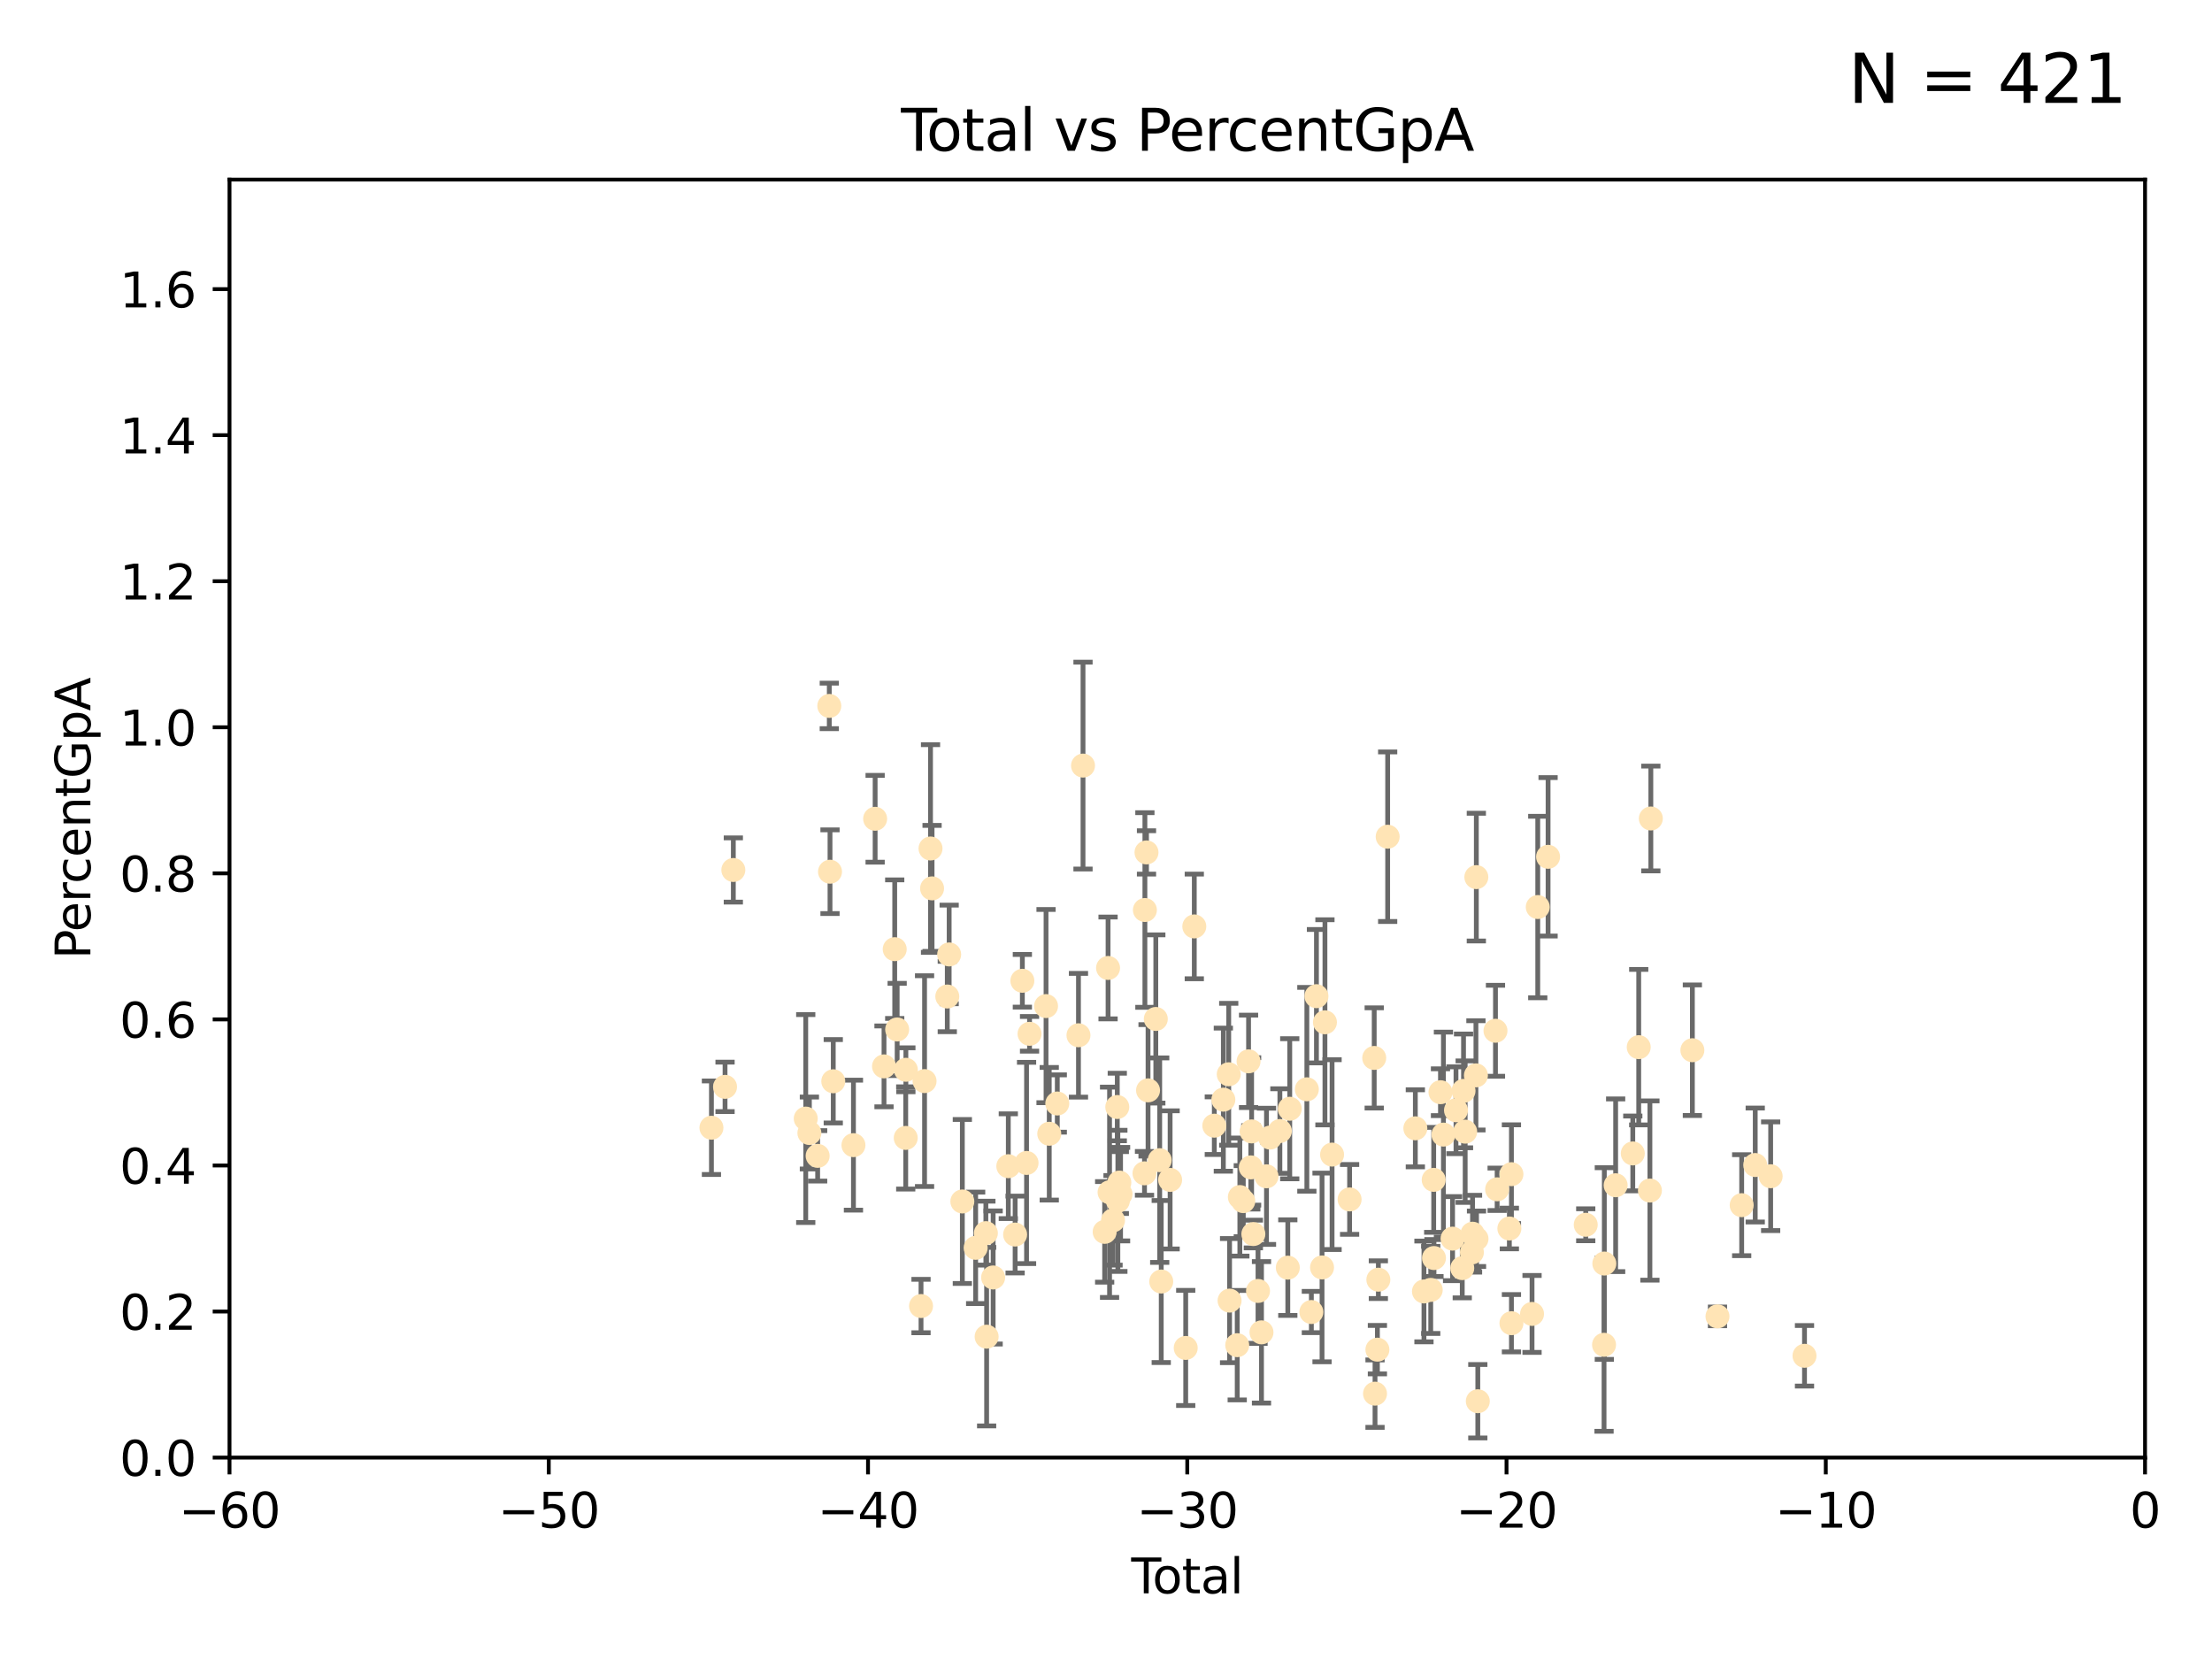 <?xml version="1.0" encoding="utf-8" standalone="no"?>
<!DOCTYPE svg PUBLIC "-//W3C//DTD SVG 1.1//EN"
  "http://www.w3.org/Graphics/SVG/1.1/DTD/svg11.dtd">
<svg xmlns:xlink="http://www.w3.org/1999/xlink" width="460.8pt" height="345.6pt" viewBox="0 0 460.8 345.6" xmlns="http://www.w3.org/2000/svg" version="1.1">
 <defs>
  <style type="text/css">*{stroke-linejoin: round; stroke-linecap: butt}</style>
 </defs>
 <g id="figure_1">
  <g id="patch_1">
   <path d="M 0 345.6 
L 460.8 345.6 
L 460.8 0 
L 0 0 
z
" style="fill: #ffffff"/>
  </g>
  <g id="axes_1">
   <g id="patch_2">
    <path d="M 47.81 303.64 
L 446.85 303.64 
L 446.85 37.411 
L 47.81 37.411 
z
" style="fill: #ffffff"/>
   </g>
   <g id="PathCollection_1">
    <defs>
     <path id="m210ef191f4" d="M 0 1.118 
C 0.297 1.118 0.581 1 0.791 0.791 
C 1 0.581 1.118 0.297 1.118 0 
C 1.118 -0.297 1 -0.581 0.791 -0.791 
C 0.581 -1 0.297 -1.118 0 -1.118 
C -0.297 -1.118 -0.581 -1 -0.791 -0.791 
C -1 -0.581 -1.118 -0.297 -1.118 0 
C -1.118 0.297 -1 0.581 -0.791 0.791 
C -0.581 1 -0.297 1.118 0 1.118 
z
" style="stroke: #ffe4b5"/>
    </defs>
    <g clip-path="url(#pe01dc425b7)">
     <use xlink:href="#m210ef191f4" x="148.206" y="234.925" style="fill: #ffe4b5; stroke: #ffe4b5"/>
     <use xlink:href="#m210ef191f4" x="151.04" y="226.411" style="fill: #ffe4b5; stroke: #ffe4b5"/>
     <use xlink:href="#m210ef191f4" x="152.767" y="181.233" style="fill: #ffe4b5; stroke: #ffe4b5"/>
     <use xlink:href="#m210ef191f4" x="167.851" y="233.021" style="fill: #ffe4b5; stroke: #ffe4b5"/>
     <use xlink:href="#m210ef191f4" x="168.611" y="236.024" style="fill: #ffe4b5; stroke: #ffe4b5"/>
     <use xlink:href="#m210ef191f4" x="170.331" y="240.787" style="fill: #ffe4b5; stroke: #ffe4b5"/>
     <use xlink:href="#m210ef191f4" x="172.757" y="147.056" style="fill: #ffe4b5; stroke: #ffe4b5"/>
     <use xlink:href="#m210ef191f4" x="172.906" y="181.594" style="fill: #ffe4b5; stroke: #ffe4b5"/>
     <use xlink:href="#m210ef191f4" x="173.585" y="225.249" style="fill: #ffe4b5; stroke: #ffe4b5"/>
     <use xlink:href="#m210ef191f4" x="177.789" y="238.556" style="fill: #ffe4b5; stroke: #ffe4b5"/>
     <use xlink:href="#m210ef191f4" x="182.306" y="170.567" style="fill: #ffe4b5; stroke: #ffe4b5"/>
     <use xlink:href="#m210ef191f4" x="184.155" y="222.145" style="fill: #ffe4b5; stroke: #ffe4b5"/>
     <use xlink:href="#m210ef191f4" x="186.386" y="197.729" style="fill: #ffe4b5; stroke: #ffe4b5"/>
     <use xlink:href="#m210ef191f4" x="186.895" y="214.456" style="fill: #ffe4b5; stroke: #ffe4b5"/>
     <use xlink:href="#m210ef191f4" x="188.68" y="237.049" style="fill: #ffe4b5; stroke: #ffe4b5"/>
     <use xlink:href="#m210ef191f4" x="188.71" y="222.856" style="fill: #ffe4b5; stroke: #ffe4b5"/>
     <use xlink:href="#m210ef191f4" x="191.867" y="272.073" style="fill: #ffe4b5; stroke: #ffe4b5"/>
     <use xlink:href="#m210ef191f4" x="192.603" y="225.213" style="fill: #ffe4b5; stroke: #ffe4b5"/>
     <use xlink:href="#m210ef191f4" x="193.845" y="176.757" style="fill: #ffe4b5; stroke: #ffe4b5"/>
     <use xlink:href="#m210ef191f4" x="194.168" y="185.065" style="fill: #ffe4b5; stroke: #ffe4b5"/>
     <use xlink:href="#m210ef191f4" x="197.337" y="207.592" style="fill: #ffe4b5; stroke: #ffe4b5"/>
     <use xlink:href="#m210ef191f4" x="197.729" y="198.827" style="fill: #ffe4b5; stroke: #ffe4b5"/>
     <use xlink:href="#m210ef191f4" x="200.473" y="250.289" style="fill: #ffe4b5; stroke: #ffe4b5"/>
     <use xlink:href="#m210ef191f4" x="203.247" y="259.945" style="fill: #ffe4b5; stroke: #ffe4b5"/>
     <use xlink:href="#m210ef191f4" x="205.376" y="256.883" style="fill: #ffe4b5; stroke: #ffe4b5"/>
     <use xlink:href="#m210ef191f4" x="205.533" y="278.454" style="fill: #ffe4b5; stroke: #ffe4b5"/>
     <use xlink:href="#m210ef191f4" x="206.889" y="266.121" style="fill: #ffe4b5; stroke: #ffe4b5"/>
     <use xlink:href="#m210ef191f4" x="210.048" y="242.941" style="fill: #ffe4b5; stroke: #ffe4b5"/>
     <use xlink:href="#m210ef191f4" x="211.468" y="257.179" style="fill: #ffe4b5; stroke: #ffe4b5"/>
     <use xlink:href="#m210ef191f4" x="212.976" y="204.315" style="fill: #ffe4b5; stroke: #ffe4b5"/>
     <use xlink:href="#m210ef191f4" x="213.851" y="242.265" style="fill: #ffe4b5; stroke: #ffe4b5"/>
     <use xlink:href="#m210ef191f4" x="214.473" y="215.363" style="fill: #ffe4b5; stroke: #ffe4b5"/>
     <use xlink:href="#m210ef191f4" x="217.909" y="209.587" style="fill: #ffe4b5; stroke: #ffe4b5"/>
     <use xlink:href="#m210ef191f4" x="218.579" y="236.182" style="fill: #ffe4b5; stroke: #ffe4b5"/>
     <use xlink:href="#m210ef191f4" x="220.253" y="229.879" style="fill: #ffe4b5; stroke: #ffe4b5"/>
     <use xlink:href="#m210ef191f4" x="224.665" y="215.664" style="fill: #ffe4b5; stroke: #ffe4b5"/>
     <use xlink:href="#m210ef191f4" x="225.612" y="159.486" style="fill: #ffe4b5; stroke: #ffe4b5"/>
     <use xlink:href="#m210ef191f4" x="230.121" y="256.619" style="fill: #ffe4b5; stroke: #ffe4b5"/>
     <use xlink:href="#m210ef191f4" x="230.83" y="201.644" style="fill: #ffe4b5; stroke: #ffe4b5"/>
     <use xlink:href="#m210ef191f4" x="231.142" y="248.374" style="fill: #ffe4b5; stroke: #ffe4b5"/>
     <use xlink:href="#m210ef191f4" x="231.867" y="254.217" style="fill: #ffe4b5; stroke: #ffe4b5"/>
     <use xlink:href="#m210ef191f4" x="232.75" y="230.61" style="fill: #ffe4b5; stroke: #ffe4b5"/>
     <use xlink:href="#m210ef191f4" x="232.872" y="250.156" style="fill: #ffe4b5; stroke: #ffe4b5"/>
     <use xlink:href="#m210ef191f4" x="233.178" y="246.351" style="fill: #ffe4b5; stroke: #ffe4b5"/>
     <use xlink:href="#m210ef191f4" x="233.435" y="248.766" style="fill: #ffe4b5; stroke: #ffe4b5"/>
     <use xlink:href="#m210ef191f4" x="238.421" y="244.425" style="fill: #ffe4b5; stroke: #ffe4b5"/>
     <use xlink:href="#m210ef191f4" x="238.503" y="189.571" style="fill: #ffe4b5; stroke: #ffe4b5"/>
     <use xlink:href="#m210ef191f4" x="238.837" y="177.573" style="fill: #ffe4b5; stroke: #ffe4b5"/>
     <use xlink:href="#m210ef191f4" x="239.16" y="227.141" style="fill: #ffe4b5; stroke: #ffe4b5"/>
     <use xlink:href="#m210ef191f4" x="240.776" y="212.269" style="fill: #ffe4b5; stroke: #ffe4b5"/>
     <use xlink:href="#m210ef191f4" x="241.588" y="241.685" style="fill: #ffe4b5; stroke: #ffe4b5"/>
     <use xlink:href="#m210ef191f4" x="241.907" y="266.966" style="fill: #ffe4b5; stroke: #ffe4b5"/>
     <use xlink:href="#m210ef191f4" x="243.757" y="245.794" style="fill: #ffe4b5; stroke: #ffe4b5"/>
     <use xlink:href="#m210ef191f4" x="247.007" y="280.798" style="fill: #ffe4b5; stroke: #ffe4b5"/>
     <use xlink:href="#m210ef191f4" x="248.794" y="192.99" style="fill: #ffe4b5; stroke: #ffe4b5"/>
     <use xlink:href="#m210ef191f4" x="252.963" y="234.499" style="fill: #ffe4b5; stroke: #ffe4b5"/>
     <use xlink:href="#m210ef191f4" x="254.846" y="229.08" style="fill: #ffe4b5; stroke: #ffe4b5"/>
     <use xlink:href="#m210ef191f4" x="255.967" y="223.789" style="fill: #ffe4b5; stroke: #ffe4b5"/>
     <use xlink:href="#m210ef191f4" x="256.143" y="270.942" style="fill: #ffe4b5; stroke: #ffe4b5"/>
     <use xlink:href="#m210ef191f4" x="257.735" y="280.225" style="fill: #ffe4b5; stroke: #ffe4b5"/>
     <use xlink:href="#m210ef191f4" x="258.283" y="249.368" style="fill: #ffe4b5; stroke: #ffe4b5"/>
     <use xlink:href="#m210ef191f4" x="259.001" y="250.219" style="fill: #ffe4b5; stroke: #ffe4b5"/>
     <use xlink:href="#m210ef191f4" x="260.099" y="221.096" style="fill: #ffe4b5; stroke: #ffe4b5"/>
     <use xlink:href="#m210ef191f4" x="260.567" y="243.187" style="fill: #ffe4b5; stroke: #ffe4b5"/>
     <use xlink:href="#m210ef191f4" x="260.734" y="235.695" style="fill: #ffe4b5; stroke: #ffe4b5"/>
     <use xlink:href="#m210ef191f4" x="261.098" y="257.072" style="fill: #ffe4b5; stroke: #ffe4b5"/>
     <use xlink:href="#m210ef191f4" x="262.068" y="268.929" style="fill: #ffe4b5; stroke: #ffe4b5"/>
     <use xlink:href="#m210ef191f4" x="262.792" y="277.551" style="fill: #ffe4b5; stroke: #ffe4b5"/>
     <use xlink:href="#m210ef191f4" x="263.835" y="245.048" style="fill: #ffe4b5; stroke: #ffe4b5"/>
     <use xlink:href="#m210ef191f4" x="264.589" y="236.977" style="fill: #ffe4b5; stroke: #ffe4b5"/>
     <use xlink:href="#m210ef191f4" x="266.623" y="235.615" style="fill: #ffe4b5; stroke: #ffe4b5"/>
     <use xlink:href="#m210ef191f4" x="268.274" y="264.074" style="fill: #ffe4b5; stroke: #ffe4b5"/>
     <use xlink:href="#m210ef191f4" x="268.678" y="230.974" style="fill: #ffe4b5; stroke: #ffe4b5"/>
     <use xlink:href="#m210ef191f4" x="272.241" y="226.92" style="fill: #ffe4b5; stroke: #ffe4b5"/>
     <use xlink:href="#m210ef191f4" x="273.181" y="273.317" style="fill: #ffe4b5; stroke: #ffe4b5"/>
     <use xlink:href="#m210ef191f4" x="274.241" y="207.524" style="fill: #ffe4b5; stroke: #ffe4b5"/>
     <use xlink:href="#m210ef191f4" x="275.404" y="264.031" style="fill: #ffe4b5; stroke: #ffe4b5"/>
     <use xlink:href="#m210ef191f4" x="276.01" y="212.964" style="fill: #ffe4b5; stroke: #ffe4b5"/>
     <use xlink:href="#m210ef191f4" x="277.495" y="240.526" style="fill: #ffe4b5; stroke: #ffe4b5"/>
     <use xlink:href="#m210ef191f4" x="281.147" y="249.862" style="fill: #ffe4b5; stroke: #ffe4b5"/>
     <use xlink:href="#m210ef191f4" x="286.274" y="220.387" style="fill: #ffe4b5; stroke: #ffe4b5"/>
     <use xlink:href="#m210ef191f4" x="286.443" y="290.323" style="fill: #ffe4b5; stroke: #ffe4b5"/>
     <use xlink:href="#m210ef191f4" x="286.939" y="281.157" style="fill: #ffe4b5; stroke: #ffe4b5"/>
     <use xlink:href="#m210ef191f4" x="287.137" y="266.582" style="fill: #ffe4b5; stroke: #ffe4b5"/>
     <use xlink:href="#m210ef191f4" x="289.076" y="174.301" style="fill: #ffe4b5; stroke: #ffe4b5"/>
     <use xlink:href="#m210ef191f4" x="294.842" y="235.05" style="fill: #ffe4b5; stroke: #ffe4b5"/>
     <use xlink:href="#m210ef191f4" x="296.637" y="269.032" style="fill: #ffe4b5; stroke: #ffe4b5"/>
     <use xlink:href="#m210ef191f4" x="298.047" y="268.709" style="fill: #ffe4b5; stroke: #ffe4b5"/>
     <use xlink:href="#m210ef191f4" x="298.665" y="245.785" style="fill: #ffe4b5; stroke: #ffe4b5"/>
     <use xlink:href="#m210ef191f4" x="298.724" y="262.072" style="fill: #ffe4b5; stroke: #ffe4b5"/>
     <use xlink:href="#m210ef191f4" x="300.077" y="227.528" style="fill: #ffe4b5; stroke: #ffe4b5"/>
     <use xlink:href="#m210ef191f4" x="300.695" y="236.359" style="fill: #ffe4b5; stroke: #ffe4b5"/>
     <use xlink:href="#m210ef191f4" x="302.596" y="258.03" style="fill: #ffe4b5; stroke: #ffe4b5"/>
     <use xlink:href="#m210ef191f4" x="303.309" y="231.285" style="fill: #ffe4b5; stroke: #ffe4b5"/>
     <use xlink:href="#m210ef191f4" x="304.615" y="264.173" style="fill: #ffe4b5; stroke: #ffe4b5"/>
     <use xlink:href="#m210ef191f4" x="304.88" y="227.252" style="fill: #ffe4b5; stroke: #ffe4b5"/>
     <use xlink:href="#m210ef191f4" x="305.223" y="235.745" style="fill: #ffe4b5; stroke: #ffe4b5"/>
     <use xlink:href="#m210ef191f4" x="306.623" y="260.898" style="fill: #ffe4b5; stroke: #ffe4b5"/>
     <use xlink:href="#m210ef191f4" x="306.755" y="257.002" style="fill: #ffe4b5; stroke: #ffe4b5"/>
     <use xlink:href="#m210ef191f4" x="307.463" y="224.019" style="fill: #ffe4b5; stroke: #ffe4b5"/>
     <use xlink:href="#m210ef191f4" x="307.548" y="182.721" style="fill: #ffe4b5; stroke: #ffe4b5"/>
     <use xlink:href="#m210ef191f4" x="307.585" y="258.061" style="fill: #ffe4b5; stroke: #ffe4b5"/>
     <use xlink:href="#m210ef191f4" x="307.855" y="291.9" style="fill: #ffe4b5; stroke: #ffe4b5"/>
     <use xlink:href="#m210ef191f4" x="311.536" y="214.727" style="fill: #ffe4b5; stroke: #ffe4b5"/>
     <use xlink:href="#m210ef191f4" x="311.881" y="247.753" style="fill: #ffe4b5; stroke: #ffe4b5"/>
     <use xlink:href="#m210ef191f4" x="314.429" y="255.921" style="fill: #ffe4b5; stroke: #ffe4b5"/>
     <use xlink:href="#m210ef191f4" x="314.859" y="244.603" style="fill: #ffe4b5; stroke: #ffe4b5"/>
     <use xlink:href="#m210ef191f4" x="314.861" y="275.649" style="fill: #ffe4b5; stroke: #ffe4b5"/>
     <use xlink:href="#m210ef191f4" x="319.153" y="273.715" style="fill: #ffe4b5; stroke: #ffe4b5"/>
     <use xlink:href="#m210ef191f4" x="320.343" y="188.952" style="fill: #ffe4b5; stroke: #ffe4b5"/>
     <use xlink:href="#m210ef191f4" x="322.493" y="178.487" style="fill: #ffe4b5; stroke: #ffe4b5"/>
     <use xlink:href="#m210ef191f4" x="330.338" y="255.142" style="fill: #ffe4b5; stroke: #ffe4b5"/>
     <use xlink:href="#m210ef191f4" x="334.152" y="280.144" style="fill: #ffe4b5; stroke: #ffe4b5"/>
     <use xlink:href="#m210ef191f4" x="334.21" y="263.219" style="fill: #ffe4b5; stroke: #ffe4b5"/>
     <use xlink:href="#m210ef191f4" x="336.569" y="246.911" style="fill: #ffe4b5; stroke: #ffe4b5"/>
     <use xlink:href="#m210ef191f4" x="340.141" y="240.283" style="fill: #ffe4b5; stroke: #ffe4b5"/>
     <use xlink:href="#m210ef191f4" x="341.376" y="218.143" style="fill: #ffe4b5; stroke: #ffe4b5"/>
     <use xlink:href="#m210ef191f4" x="343.707" y="248.009" style="fill: #ffe4b5; stroke: #ffe4b5"/>
     <use xlink:href="#m210ef191f4" x="343.9" y="170.505" style="fill: #ffe4b5; stroke: #ffe4b5"/>
     <use xlink:href="#m210ef191f4" x="352.552" y="218.781" style="fill: #ffe4b5; stroke: #ffe4b5"/>
     <use xlink:href="#m210ef191f4" x="357.784" y="274.226" style="fill: #ffe4b5; stroke: #ffe4b5"/>
     <use xlink:href="#m210ef191f4" x="362.824" y="251.06" style="fill: #ffe4b5; stroke: #ffe4b5"/>
     <use xlink:href="#m210ef191f4" x="365.647" y="242.696" style="fill: #ffe4b5; stroke: #ffe4b5"/>
     <use xlink:href="#m210ef191f4" x="368.86" y="245.033" style="fill: #ffe4b5; stroke: #ffe4b5"/>
     <use xlink:href="#m210ef191f4" x="375.911" y="282.435" style="fill: #ffe4b5; stroke: #ffe4b5"/>
    </g>
   </g>
   <g id="matplotlib.axis_1">
    <g id="xtick_1">
     <g id="line2d_1">
      <defs>
       <path id="m6d1b076b06" d="M 0 0 
L 0 3.5 
" style="stroke: #000000; stroke-width: 0.8"/>
      </defs>
      <g>
       <use xlink:href="#m6d1b076b06" x="47.81" y="303.64" style="stroke: #000000; stroke-width: 0.8"/>
      </g>
     </g>
     <g id="text_1">
      <!-- −60 -->
      <g transform="translate(37.258 318.238)scale(0.1 -0.1)">
       <defs>
        <path id="DejaVuSans-2212" d="M 678 2272 
L 4684 2272 
L 4684 1741 
L 678 1741 
L 678 2272 
z
" transform="scale(0.016)"/>
        <path id="DejaVuSans-36" d="M 2113 2584 
Q 1688 2584 1439 2293 
Q 1191 2003 1191 1497 
Q 1191 994 1439 701 
Q 1688 409 2113 409 
Q 2538 409 2786 701 
Q 3034 994 3034 1497 
Q 3034 2003 2786 2293 
Q 2538 2584 2113 2584 
z
M 3366 4563 
L 3366 3988 
Q 3128 4100 2886 4159 
Q 2644 4219 2406 4219 
Q 1781 4219 1451 3797 
Q 1122 3375 1075 2522 
Q 1259 2794 1537 2939 
Q 1816 3084 2150 3084 
Q 2853 3084 3261 2657 
Q 3669 2231 3669 1497 
Q 3669 778 3244 343 
Q 2819 -91 2113 -91 
Q 1303 -91 875 529 
Q 447 1150 447 2328 
Q 447 3434 972 4092 
Q 1497 4750 2381 4750 
Q 2619 4750 2861 4703 
Q 3103 4656 3366 4563 
z
" transform="scale(0.016)"/>
        <path id="DejaVuSans-30" d="M 2034 4250 
Q 1547 4250 1301 3770 
Q 1056 3291 1056 2328 
Q 1056 1369 1301 889 
Q 1547 409 2034 409 
Q 2525 409 2770 889 
Q 3016 1369 3016 2328 
Q 3016 3291 2770 3770 
Q 2525 4250 2034 4250 
z
M 2034 4750 
Q 2819 4750 3233 4129 
Q 3647 3509 3647 2328 
Q 3647 1150 3233 529 
Q 2819 -91 2034 -91 
Q 1250 -91 836 529 
Q 422 1150 422 2328 
Q 422 3509 836 4129 
Q 1250 4750 2034 4750 
z
" transform="scale(0.016)"/>
       </defs>
       <use xlink:href="#DejaVuSans-2212"/>
       <use xlink:href="#DejaVuSans-36" x="83.789"/>
       <use xlink:href="#DejaVuSans-30" x="147.412"/>
      </g>
     </g>
    </g>
    <g id="xtick_2">
     <g id="line2d_2">
      <g>
       <use xlink:href="#m6d1b076b06" x="114.317" y="303.64" style="stroke: #000000; stroke-width: 0.8"/>
      </g>
     </g>
     <g id="text_2">
      <!-- −50 -->
      <g transform="translate(103.764 318.238)scale(0.1 -0.1)">
       <defs>
        <path id="DejaVuSans-35" d="M 691 4666 
L 3169 4666 
L 3169 4134 
L 1269 4134 
L 1269 2991 
Q 1406 3038 1543 3061 
Q 1681 3084 1819 3084 
Q 2600 3084 3056 2656 
Q 3513 2228 3513 1497 
Q 3513 744 3044 326 
Q 2575 -91 1722 -91 
Q 1428 -91 1123 -41 
Q 819 9 494 109 
L 494 744 
Q 775 591 1075 516 
Q 1375 441 1709 441 
Q 2250 441 2565 725 
Q 2881 1009 2881 1497 
Q 2881 1984 2565 2268 
Q 2250 2553 1709 2553 
Q 1456 2553 1204 2497 
Q 953 2441 691 2322 
L 691 4666 
z
" transform="scale(0.016)"/>
       </defs>
       <use xlink:href="#DejaVuSans-2212"/>
       <use xlink:href="#DejaVuSans-35" x="83.789"/>
       <use xlink:href="#DejaVuSans-30" x="147.412"/>
      </g>
     </g>
    </g>
    <g id="xtick_3">
     <g id="line2d_3">
      <g>
       <use xlink:href="#m6d1b076b06" x="180.823" y="303.64" style="stroke: #000000; stroke-width: 0.8"/>
      </g>
     </g>
     <g id="text_3">
      <!-- −40 -->
      <g transform="translate(170.271 318.238)scale(0.1 -0.1)">
       <defs>
        <path id="DejaVuSans-34" d="M 2419 4116 
L 825 1625 
L 2419 1625 
L 2419 4116 
z
M 2253 4666 
L 3047 4666 
L 3047 1625 
L 3713 1625 
L 3713 1100 
L 3047 1100 
L 3047 0 
L 2419 0 
L 2419 1100 
L 313 1100 
L 313 1709 
L 2253 4666 
z
" transform="scale(0.016)"/>
       </defs>
       <use xlink:href="#DejaVuSans-2212"/>
       <use xlink:href="#DejaVuSans-34" x="83.789"/>
       <use xlink:href="#DejaVuSans-30" x="147.412"/>
      </g>
     </g>
    </g>
    <g id="xtick_4">
     <g id="line2d_4">
      <g>
       <use xlink:href="#m6d1b076b06" x="247.33" y="303.64" style="stroke: #000000; stroke-width: 0.8"/>
      </g>
     </g>
     <g id="text_4">
      <!-- −30 -->
      <g transform="translate(236.778 318.238)scale(0.1 -0.1)">
       <defs>
        <path id="DejaVuSans-33" d="M 2597 2516 
Q 3050 2419 3304 2112 
Q 3559 1806 3559 1356 
Q 3559 666 3084 287 
Q 2609 -91 1734 -91 
Q 1441 -91 1130 -33 
Q 819 25 488 141 
L 488 750 
Q 750 597 1062 519 
Q 1375 441 1716 441 
Q 2309 441 2620 675 
Q 2931 909 2931 1356 
Q 2931 1769 2642 2001 
Q 2353 2234 1838 2234 
L 1294 2234 
L 1294 2753 
L 1863 2753 
Q 2328 2753 2575 2939 
Q 2822 3125 2822 3475 
Q 2822 3834 2567 4026 
Q 2313 4219 1838 4219 
Q 1578 4219 1281 4162 
Q 984 4106 628 3988 
L 628 4550 
Q 988 4650 1302 4700 
Q 1616 4750 1894 4750 
Q 2613 4750 3031 4423 
Q 3450 4097 3450 3541 
Q 3450 3153 3228 2886 
Q 3006 2619 2597 2516 
z
" transform="scale(0.016)"/>
       </defs>
       <use xlink:href="#DejaVuSans-2212"/>
       <use xlink:href="#DejaVuSans-33" x="83.789"/>
       <use xlink:href="#DejaVuSans-30" x="147.412"/>
      </g>
     </g>
    </g>
    <g id="xtick_5">
     <g id="line2d_5">
      <g>
       <use xlink:href="#m6d1b076b06" x="313.837" y="303.64" style="stroke: #000000; stroke-width: 0.8"/>
      </g>
     </g>
     <g id="text_5">
      <!-- −20 -->
      <g transform="translate(303.284 318.238)scale(0.1 -0.1)">
       <defs>
        <path id="DejaVuSans-32" d="M 1228 531 
L 3431 531 
L 3431 0 
L 469 0 
L 469 531 
Q 828 903 1448 1529 
Q 2069 2156 2228 2338 
Q 2531 2678 2651 2914 
Q 2772 3150 2772 3378 
Q 2772 3750 2511 3984 
Q 2250 4219 1831 4219 
Q 1534 4219 1204 4116 
Q 875 4013 500 3803 
L 500 4441 
Q 881 4594 1212 4672 
Q 1544 4750 1819 4750 
Q 2544 4750 2975 4387 
Q 3406 4025 3406 3419 
Q 3406 3131 3298 2873 
Q 3191 2616 2906 2266 
Q 2828 2175 2409 1742 
Q 1991 1309 1228 531 
z
" transform="scale(0.016)"/>
       </defs>
       <use xlink:href="#DejaVuSans-2212"/>
       <use xlink:href="#DejaVuSans-32" x="83.789"/>
       <use xlink:href="#DejaVuSans-30" x="147.412"/>
      </g>
     </g>
    </g>
    <g id="xtick_6">
     <g id="line2d_6">
      <g>
       <use xlink:href="#m6d1b076b06" x="380.343" y="303.64" style="stroke: #000000; stroke-width: 0.8"/>
      </g>
     </g>
     <g id="text_6">
      <!-- −10 -->
      <g transform="translate(369.791 318.238)scale(0.1 -0.1)">
       <defs>
        <path id="DejaVuSans-31" d="M 794 531 
L 1825 531 
L 1825 4091 
L 703 3866 
L 703 4441 
L 1819 4666 
L 2450 4666 
L 2450 531 
L 3481 531 
L 3481 0 
L 794 0 
L 794 531 
z
" transform="scale(0.016)"/>
       </defs>
       <use xlink:href="#DejaVuSans-2212"/>
       <use xlink:href="#DejaVuSans-31" x="83.789"/>
       <use xlink:href="#DejaVuSans-30" x="147.412"/>
      </g>
     </g>
    </g>
    <g id="xtick_7">
     <g id="line2d_7">
      <g>
       <use xlink:href="#m6d1b076b06" x="446.85" y="303.64" style="stroke: #000000; stroke-width: 0.8"/>
      </g>
     </g>
     <g id="text_7">
      <!-- 0 -->
      <g transform="translate(443.669 318.238)scale(0.1 -0.1)">
       <use xlink:href="#DejaVuSans-30"/>
      </g>
     </g>
    </g>
    <g id="text_8">
     <!-- Total -->
     <g transform="translate(235.653 331.917)scale(0.1 -0.1)">
      <defs>
       <path id="DejaVuSans-54" d="M -19 4666 
L 3928 4666 
L 3928 4134 
L 2272 4134 
L 2272 0 
L 1638 0 
L 1638 4134 
L -19 4134 
L -19 4666 
z
" transform="scale(0.016)"/>
       <path id="DejaVuSans-6f" d="M 1959 3097 
Q 1497 3097 1228 2736 
Q 959 2375 959 1747 
Q 959 1119 1226 758 
Q 1494 397 1959 397 
Q 2419 397 2687 759 
Q 2956 1122 2956 1747 
Q 2956 2369 2687 2733 
Q 2419 3097 1959 3097 
z
M 1959 3584 
Q 2709 3584 3137 3096 
Q 3566 2609 3566 1747 
Q 3566 888 3137 398 
Q 2709 -91 1959 -91 
Q 1206 -91 779 398 
Q 353 888 353 1747 
Q 353 2609 779 3096 
Q 1206 3584 1959 3584 
z
" transform="scale(0.016)"/>
       <path id="DejaVuSans-74" d="M 1172 4494 
L 1172 3500 
L 2356 3500 
L 2356 3053 
L 1172 3053 
L 1172 1153 
Q 1172 725 1289 603 
Q 1406 481 1766 481 
L 2356 481 
L 2356 0 
L 1766 0 
Q 1100 0 847 248 
Q 594 497 594 1153 
L 594 3053 
L 172 3053 
L 172 3500 
L 594 3500 
L 594 4494 
L 1172 4494 
z
" transform="scale(0.016)"/>
       <path id="DejaVuSans-61" d="M 2194 1759 
Q 1497 1759 1228 1600 
Q 959 1441 959 1056 
Q 959 750 1161 570 
Q 1363 391 1709 391 
Q 2188 391 2477 730 
Q 2766 1069 2766 1631 
L 2766 1759 
L 2194 1759 
z
M 3341 1997 
L 3341 0 
L 2766 0 
L 2766 531 
Q 2569 213 2275 61 
Q 1981 -91 1556 -91 
Q 1019 -91 701 211 
Q 384 513 384 1019 
Q 384 1609 779 1909 
Q 1175 2209 1959 2209 
L 2766 2209 
L 2766 2266 
Q 2766 2663 2505 2880 
Q 2244 3097 1772 3097 
Q 1472 3097 1187 3025 
Q 903 2953 641 2809 
L 641 3341 
Q 956 3463 1253 3523 
Q 1550 3584 1831 3584 
Q 2591 3584 2966 3190 
Q 3341 2797 3341 1997 
z
" transform="scale(0.016)"/>
       <path id="DejaVuSans-6c" d="M 603 4863 
L 1178 4863 
L 1178 0 
L 603 0 
L 603 4863 
z
" transform="scale(0.016)"/>
      </defs>
      <use xlink:href="#DejaVuSans-54"/>
      <use xlink:href="#DejaVuSans-6f" x="44.084"/>
      <use xlink:href="#DejaVuSans-74" x="105.266"/>
      <use xlink:href="#DejaVuSans-61" x="144.475"/>
      <use xlink:href="#DejaVuSans-6c" x="205.754"/>
     </g>
    </g>
   </g>
   <g id="matplotlib.axis_2">
    <g id="ytick_1">
     <g id="line2d_8">
      <defs>
       <path id="mf74fdcbdb9" d="M 0 0 
L -3.5 0 
" style="stroke: #000000; stroke-width: 0.8"/>
      </defs>
      <g>
       <use xlink:href="#mf74fdcbdb9" x="47.81" y="303.64" style="stroke: #000000; stroke-width: 0.8"/>
      </g>
     </g>
     <g id="text_9">
      <!-- 0.0 -->
      <g transform="translate(24.907 307.439)scale(0.1 -0.1)">
       <defs>
        <path id="DejaVuSans-2e" d="M 684 794 
L 1344 794 
L 1344 0 
L 684 0 
L 684 794 
z
" transform="scale(0.016)"/>
       </defs>
       <use xlink:href="#DejaVuSans-30"/>
       <use xlink:href="#DejaVuSans-2e" x="63.623"/>
       <use xlink:href="#DejaVuSans-30" x="95.41"/>
      </g>
     </g>
    </g>
    <g id="ytick_2">
     <g id="line2d_9">
      <g>
       <use xlink:href="#mf74fdcbdb9" x="47.81" y="273.214" style="stroke: #000000; stroke-width: 0.8"/>
      </g>
     </g>
     <g id="text_10">
      <!-- 0.2 -->
      <g transform="translate(24.907 277.013)scale(0.1 -0.1)">
       <use xlink:href="#DejaVuSans-30"/>
       <use xlink:href="#DejaVuSans-2e" x="63.623"/>
       <use xlink:href="#DejaVuSans-32" x="95.41"/>
      </g>
     </g>
    </g>
    <g id="ytick_3">
     <g id="line2d_10">
      <g>
       <use xlink:href="#mf74fdcbdb9" x="47.81" y="242.788" style="stroke: #000000; stroke-width: 0.8"/>
      </g>
     </g>
     <g id="text_11">
      <!-- 0.4 -->
      <g transform="translate(24.907 246.587)scale(0.1 -0.1)">
       <use xlink:href="#DejaVuSans-30"/>
       <use xlink:href="#DejaVuSans-2e" x="63.623"/>
       <use xlink:href="#DejaVuSans-34" x="95.41"/>
      </g>
     </g>
    </g>
    <g id="ytick_4">
     <g id="line2d_11">
      <g>
       <use xlink:href="#mf74fdcbdb9" x="47.81" y="212.362" style="stroke: #000000; stroke-width: 0.8"/>
      </g>
     </g>
     <g id="text_12">
      <!-- 0.6 -->
      <g transform="translate(24.907 216.161)scale(0.1 -0.1)">
       <use xlink:href="#DejaVuSans-30"/>
       <use xlink:href="#DejaVuSans-2e" x="63.623"/>
       <use xlink:href="#DejaVuSans-36" x="95.41"/>
      </g>
     </g>
    </g>
    <g id="ytick_5">
     <g id="line2d_12">
      <g>
       <use xlink:href="#mf74fdcbdb9" x="47.81" y="181.935" style="stroke: #000000; stroke-width: 0.8"/>
      </g>
     </g>
     <g id="text_13">
      <!-- 0.8 -->
      <g transform="translate(24.907 185.735)scale(0.1 -0.1)">
       <defs>
        <path id="DejaVuSans-38" d="M 2034 2216 
Q 1584 2216 1326 1975 
Q 1069 1734 1069 1313 
Q 1069 891 1326 650 
Q 1584 409 2034 409 
Q 2484 409 2743 651 
Q 3003 894 3003 1313 
Q 3003 1734 2745 1975 
Q 2488 2216 2034 2216 
z
M 1403 2484 
Q 997 2584 770 2862 
Q 544 3141 544 3541 
Q 544 4100 942 4425 
Q 1341 4750 2034 4750 
Q 2731 4750 3128 4425 
Q 3525 4100 3525 3541 
Q 3525 3141 3298 2862 
Q 3072 2584 2669 2484 
Q 3125 2378 3379 2068 
Q 3634 1759 3634 1313 
Q 3634 634 3220 271 
Q 2806 -91 2034 -91 
Q 1263 -91 848 271 
Q 434 634 434 1313 
Q 434 1759 690 2068 
Q 947 2378 1403 2484 
z
M 1172 3481 
Q 1172 3119 1398 2916 
Q 1625 2713 2034 2713 
Q 2441 2713 2670 2916 
Q 2900 3119 2900 3481 
Q 2900 3844 2670 4047 
Q 2441 4250 2034 4250 
Q 1625 4250 1398 4047 
Q 1172 3844 1172 3481 
z
" transform="scale(0.016)"/>
       </defs>
       <use xlink:href="#DejaVuSans-30"/>
       <use xlink:href="#DejaVuSans-2e" x="63.623"/>
       <use xlink:href="#DejaVuSans-38" x="95.41"/>
      </g>
     </g>
    </g>
    <g id="ytick_6">
     <g id="line2d_13">
      <g>
       <use xlink:href="#mf74fdcbdb9" x="47.81" y="151.509" style="stroke: #000000; stroke-width: 0.8"/>
      </g>
     </g>
     <g id="text_14">
      <!-- 1.0 -->
      <g transform="translate(24.907 155.308)scale(0.1 -0.1)">
       <use xlink:href="#DejaVuSans-31"/>
       <use xlink:href="#DejaVuSans-2e" x="63.623"/>
       <use xlink:href="#DejaVuSans-30" x="95.41"/>
      </g>
     </g>
    </g>
    <g id="ytick_7">
     <g id="line2d_14">
      <g>
       <use xlink:href="#mf74fdcbdb9" x="47.81" y="121.083" style="stroke: #000000; stroke-width: 0.8"/>
      </g>
     </g>
     <g id="text_15">
      <!-- 1.2 -->
      <g transform="translate(24.907 124.882)scale(0.1 -0.1)">
       <use xlink:href="#DejaVuSans-31"/>
       <use xlink:href="#DejaVuSans-2e" x="63.623"/>
       <use xlink:href="#DejaVuSans-32" x="95.41"/>
      </g>
     </g>
    </g>
    <g id="ytick_8">
     <g id="line2d_15">
      <g>
       <use xlink:href="#mf74fdcbdb9" x="47.81" y="90.657" style="stroke: #000000; stroke-width: 0.8"/>
      </g>
     </g>
     <g id="text_16">
      <!-- 1.4 -->
      <g transform="translate(24.907 94.456)scale(0.1 -0.1)">
       <use xlink:href="#DejaVuSans-31"/>
       <use xlink:href="#DejaVuSans-2e" x="63.623"/>
       <use xlink:href="#DejaVuSans-34" x="95.41"/>
      </g>
     </g>
    </g>
    <g id="ytick_9">
     <g id="line2d_16">
      <g>
       <use xlink:href="#mf74fdcbdb9" x="47.81" y="60.231" style="stroke: #000000; stroke-width: 0.8"/>
      </g>
     </g>
     <g id="text_17">
      <!-- 1.6 -->
      <g transform="translate(24.907 64.03)scale(0.1 -0.1)">
       <use xlink:href="#DejaVuSans-31"/>
       <use xlink:href="#DejaVuSans-2e" x="63.623"/>
       <use xlink:href="#DejaVuSans-36" x="95.41"/>
      </g>
     </g>
    </g>
    <g id="text_18">
     <!-- PercentGpA -->
     <g transform="translate(18.827 199.802)rotate(-90)scale(0.1 -0.1)">
      <defs>
       <path id="DejaVuSans-50" d="M 1259 4147 
L 1259 2394 
L 2053 2394 
Q 2494 2394 2734 2622 
Q 2975 2850 2975 3272 
Q 2975 3691 2734 3919 
Q 2494 4147 2053 4147 
L 1259 4147 
z
M 628 4666 
L 2053 4666 
Q 2838 4666 3239 4311 
Q 3641 3956 3641 3272 
Q 3641 2581 3239 2228 
Q 2838 1875 2053 1875 
L 1259 1875 
L 1259 0 
L 628 0 
L 628 4666 
z
" transform="scale(0.016)"/>
       <path id="DejaVuSans-65" d="M 3597 1894 
L 3597 1613 
L 953 1613 
Q 991 1019 1311 708 
Q 1631 397 2203 397 
Q 2534 397 2845 478 
Q 3156 559 3463 722 
L 3463 178 
Q 3153 47 2828 -22 
Q 2503 -91 2169 -91 
Q 1331 -91 842 396 
Q 353 884 353 1716 
Q 353 2575 817 3079 
Q 1281 3584 2069 3584 
Q 2775 3584 3186 3129 
Q 3597 2675 3597 1894 
z
M 3022 2063 
Q 3016 2534 2758 2815 
Q 2500 3097 2075 3097 
Q 1594 3097 1305 2825 
Q 1016 2553 972 2059 
L 3022 2063 
z
" transform="scale(0.016)"/>
       <path id="DejaVuSans-72" d="M 2631 2963 
Q 2534 3019 2420 3045 
Q 2306 3072 2169 3072 
Q 1681 3072 1420 2755 
Q 1159 2438 1159 1844 
L 1159 0 
L 581 0 
L 581 3500 
L 1159 3500 
L 1159 2956 
Q 1341 3275 1631 3429 
Q 1922 3584 2338 3584 
Q 2397 3584 2469 3576 
Q 2541 3569 2628 3553 
L 2631 2963 
z
" transform="scale(0.016)"/>
       <path id="DejaVuSans-63" d="M 3122 3366 
L 3122 2828 
Q 2878 2963 2633 3030 
Q 2388 3097 2138 3097 
Q 1578 3097 1268 2742 
Q 959 2388 959 1747 
Q 959 1106 1268 751 
Q 1578 397 2138 397 
Q 2388 397 2633 464 
Q 2878 531 3122 666 
L 3122 134 
Q 2881 22 2623 -34 
Q 2366 -91 2075 -91 
Q 1284 -91 818 406 
Q 353 903 353 1747 
Q 353 2603 823 3093 
Q 1294 3584 2113 3584 
Q 2378 3584 2631 3529 
Q 2884 3475 3122 3366 
z
" transform="scale(0.016)"/>
       <path id="DejaVuSans-6e" d="M 3513 2113 
L 3513 0 
L 2938 0 
L 2938 2094 
Q 2938 2591 2744 2837 
Q 2550 3084 2163 3084 
Q 1697 3084 1428 2787 
Q 1159 2491 1159 1978 
L 1159 0 
L 581 0 
L 581 3500 
L 1159 3500 
L 1159 2956 
Q 1366 3272 1645 3428 
Q 1925 3584 2291 3584 
Q 2894 3584 3203 3211 
Q 3513 2838 3513 2113 
z
" transform="scale(0.016)"/>
       <path id="DejaVuSans-47" d="M 3809 666 
L 3809 1919 
L 2778 1919 
L 2778 2438 
L 4434 2438 
L 4434 434 
Q 4069 175 3628 42 
Q 3188 -91 2688 -91 
Q 1594 -91 976 548 
Q 359 1188 359 2328 
Q 359 3472 976 4111 
Q 1594 4750 2688 4750 
Q 3144 4750 3555 4637 
Q 3966 4525 4313 4306 
L 4313 3634 
Q 3963 3931 3569 4081 
Q 3175 4231 2741 4231 
Q 1884 4231 1454 3753 
Q 1025 3275 1025 2328 
Q 1025 1384 1454 906 
Q 1884 428 2741 428 
Q 3075 428 3337 486 
Q 3600 544 3809 666 
z
" transform="scale(0.016)"/>
       <path id="DejaVuSans-70" d="M 1159 525 
L 1159 -1331 
L 581 -1331 
L 581 3500 
L 1159 3500 
L 1159 2969 
Q 1341 3281 1617 3432 
Q 1894 3584 2278 3584 
Q 2916 3584 3314 3078 
Q 3713 2572 3713 1747 
Q 3713 922 3314 415 
Q 2916 -91 2278 -91 
Q 1894 -91 1617 61 
Q 1341 213 1159 525 
z
M 3116 1747 
Q 3116 2381 2855 2742 
Q 2594 3103 2138 3103 
Q 1681 3103 1420 2742 
Q 1159 2381 1159 1747 
Q 1159 1113 1420 752 
Q 1681 391 2138 391 
Q 2594 391 2855 752 
Q 3116 1113 3116 1747 
z
" transform="scale(0.016)"/>
       <path id="DejaVuSans-41" d="M 2188 4044 
L 1331 1722 
L 3047 1722 
L 2188 4044 
z
M 1831 4666 
L 2547 4666 
L 4325 0 
L 3669 0 
L 3244 1197 
L 1141 1197 
L 716 0 
L 50 0 
L 1831 4666 
z
" transform="scale(0.016)"/>
      </defs>
      <use xlink:href="#DejaVuSans-50"/>
      <use xlink:href="#DejaVuSans-65" x="56.678"/>
      <use xlink:href="#DejaVuSans-72" x="118.201"/>
      <use xlink:href="#DejaVuSans-63" x="157.064"/>
      <use xlink:href="#DejaVuSans-65" x="212.045"/>
      <use xlink:href="#DejaVuSans-6e" x="273.568"/>
      <use xlink:href="#DejaVuSans-74" x="336.947"/>
      <use xlink:href="#DejaVuSans-47" x="376.156"/>
      <use xlink:href="#DejaVuSans-70" x="453.646"/>
      <use xlink:href="#DejaVuSans-41" x="517.123"/>
     </g>
    </g>
   </g>
   <g id="LineCollection_1">
    <path d="M 148.206 244.666 
L 148.206 225.184 
" clip-path="url(#pe01dc425b7)" style="fill: none; stroke: #696969"/>
    <path d="M 151.04 231.559 
L 151.04 221.262 
" clip-path="url(#pe01dc425b7)" style="fill: none; stroke: #696969"/>
    <path d="M 152.767 187.924 
L 152.767 174.541 
" clip-path="url(#pe01dc425b7)" style="fill: none; stroke: #696969"/>
    <path d="M 167.851 254.678 
L 167.851 211.363 
" clip-path="url(#pe01dc425b7)" style="fill: none; stroke: #696969"/>
    <path d="M 168.611 243.516 
L 168.611 228.533 
" clip-path="url(#pe01dc425b7)" style="fill: none; stroke: #696969"/>
    <path d="M 170.331 246.04 
L 170.331 235.533 
" clip-path="url(#pe01dc425b7)" style="fill: none; stroke: #696969"/>
    <path d="M 172.757 151.794 
L 172.757 142.317 
" clip-path="url(#pe01dc425b7)" style="fill: none; stroke: #696969"/>
    <path d="M 172.906 190.309 
L 172.906 172.878 
" clip-path="url(#pe01dc425b7)" style="fill: none; stroke: #696969"/>
    <path d="M 173.585 233.934 
L 173.585 216.564 
" clip-path="url(#pe01dc425b7)" style="fill: none; stroke: #696969"/>
    <path d="M 177.789 252.097 
L 177.789 225.016 
" clip-path="url(#pe01dc425b7)" style="fill: none; stroke: #696969"/>
    <path d="M 182.306 179.609 
L 182.306 161.524 
" clip-path="url(#pe01dc425b7)" style="fill: none; stroke: #696969"/>
    <path d="M 184.155 230.566 
L 184.155 213.724 
" clip-path="url(#pe01dc425b7)" style="fill: none; stroke: #696969"/>
    <path d="M 186.386 212.161 
L 186.386 183.297 
" clip-path="url(#pe01dc425b7)" style="fill: none; stroke: #696969"/>
    <path d="M 186.895 224.068 
L 186.895 204.844 
" clip-path="url(#pe01dc425b7)" style="fill: none; stroke: #696969"/>
    <path d="M 188.68 247.701 
L 188.68 226.397 
" clip-path="url(#pe01dc425b7)" style="fill: none; stroke: #696969"/>
    <path d="M 188.71 227.432 
L 188.71 218.28 
" clip-path="url(#pe01dc425b7)" style="fill: none; stroke: #696969"/>
    <path d="M 191.867 277.635 
L 191.867 266.511 
" clip-path="url(#pe01dc425b7)" style="fill: none; stroke: #696969"/>
    <path d="M 192.603 247.166 
L 192.603 203.26 
" clip-path="url(#pe01dc425b7)" style="fill: none; stroke: #696969"/>
    <path d="M 193.845 198.388 
L 193.845 155.126 
" clip-path="url(#pe01dc425b7)" style="fill: none; stroke: #696969"/>
    <path d="M 194.168 198.183 
L 194.168 171.946 
" clip-path="url(#pe01dc425b7)" style="fill: none; stroke: #696969"/>
    <path d="M 197.337 214.926 
L 197.337 200.257 
" clip-path="url(#pe01dc425b7)" style="fill: none; stroke: #696969"/>
    <path d="M 197.729 209.099 
L 197.729 188.555 
" clip-path="url(#pe01dc425b7)" style="fill: none; stroke: #696969"/>
    <path d="M 200.473 267.366 
L 200.473 233.211 
" clip-path="url(#pe01dc425b7)" style="fill: none; stroke: #696969"/>
    <path d="M 203.247 271.552 
L 203.247 248.339 
" clip-path="url(#pe01dc425b7)" style="fill: none; stroke: #696969"/>
    <path d="M 205.376 263.541 
L 205.376 250.225 
" clip-path="url(#pe01dc425b7)" style="fill: none; stroke: #696969"/>
    <path d="M 205.533 297.045 
L 205.533 259.864 
" clip-path="url(#pe01dc425b7)" style="fill: none; stroke: #696969"/>
    <path d="M 206.889 279.981 
L 206.889 252.261 
" clip-path="url(#pe01dc425b7)" style="fill: none; stroke: #696969"/>
    <path d="M 210.048 253.852 
L 210.048 232.031 
" clip-path="url(#pe01dc425b7)" style="fill: none; stroke: #696969"/>
    <path d="M 211.468 265.185 
L 211.468 249.173 
" clip-path="url(#pe01dc425b7)" style="fill: none; stroke: #696969"/>
    <path d="M 212.976 209.796 
L 212.976 198.833 
" clip-path="url(#pe01dc425b7)" style="fill: none; stroke: #696969"/>
    <path d="M 213.851 263.227 
L 213.851 221.304 
" clip-path="url(#pe01dc425b7)" style="fill: none; stroke: #696969"/>
    <path d="M 214.473 218.973 
L 214.473 211.753 
" clip-path="url(#pe01dc425b7)" style="fill: none; stroke: #696969"/>
    <path d="M 217.909 229.712 
L 217.909 189.461 
" clip-path="url(#pe01dc425b7)" style="fill: none; stroke: #696969"/>
    <path d="M 218.579 249.992 
L 218.579 222.371 
" clip-path="url(#pe01dc425b7)" style="fill: none; stroke: #696969"/>
    <path d="M 220.253 235.846 
L 220.253 223.912 
" clip-path="url(#pe01dc425b7)" style="fill: none; stroke: #696969"/>
    <path d="M 224.665 228.553 
L 224.665 202.775 
" clip-path="url(#pe01dc425b7)" style="fill: none; stroke: #696969"/>
    <path d="M 225.612 181.033 
L 225.612 137.939 
" clip-path="url(#pe01dc425b7)" style="fill: none; stroke: #696969"/>
    <path d="M 230.121 267.094 
L 230.121 246.145 
" clip-path="url(#pe01dc425b7)" style="fill: none; stroke: #696969"/>
    <path d="M 230.83 212.251 
L 230.83 191.038 
" clip-path="url(#pe01dc425b7)" style="fill: none; stroke: #696969"/>
    <path d="M 231.142 270.281 
L 231.142 226.467 
" clip-path="url(#pe01dc425b7)" style="fill: none; stroke: #696969"/>
    <path d="M 231.867 263.55 
L 231.867 244.884 
" clip-path="url(#pe01dc425b7)" style="fill: none; stroke: #696969"/>
    <path d="M 232.75 237.646 
L 232.75 223.575 
" clip-path="url(#pe01dc425b7)" style="fill: none; stroke: #696969"/>
    <path d="M 232.872 264.859 
L 232.872 235.453 
" clip-path="url(#pe01dc425b7)" style="fill: none; stroke: #696969"/>
    <path d="M 233.178 252.798 
L 233.178 239.905 
" clip-path="url(#pe01dc425b7)" style="fill: none; stroke: #696969"/>
    <path d="M 233.435 258.504 
L 233.435 239.028 
" clip-path="url(#pe01dc425b7)" style="fill: none; stroke: #696969"/>
    <path d="M 238.421 248.984 
L 238.421 239.865 
" clip-path="url(#pe01dc425b7)" style="fill: none; stroke: #696969"/>
    <path d="M 238.503 209.841 
L 238.503 169.301 
" clip-path="url(#pe01dc425b7)" style="fill: none; stroke: #696969"/>
    <path d="M 238.837 182.089 
L 238.837 173.058 
" clip-path="url(#pe01dc425b7)" style="fill: none; stroke: #696969"/>
    <path d="M 239.16 240.836 
L 239.16 213.447 
" clip-path="url(#pe01dc425b7)" style="fill: none; stroke: #696969"/>
    <path d="M 240.776 229.79 
L 240.776 194.747 
" clip-path="url(#pe01dc425b7)" style="fill: none; stroke: #696969"/>
    <path d="M 241.588 262.984 
L 241.588 220.387 
" clip-path="url(#pe01dc425b7)" style="fill: none; stroke: #696969"/>
    <path d="M 241.907 283.841 
L 241.907 250.092 
" clip-path="url(#pe01dc425b7)" style="fill: none; stroke: #696969"/>
    <path d="M 243.757 260.183 
L 243.757 231.405 
" clip-path="url(#pe01dc425b7)" style="fill: none; stroke: #696969"/>
    <path d="M 247.007 292.789 
L 247.007 268.808 
" clip-path="url(#pe01dc425b7)" style="fill: none; stroke: #696969"/>
    <path d="M 248.794 203.894 
L 248.794 182.087 
" clip-path="url(#pe01dc425b7)" style="fill: none; stroke: #696969"/>
    <path d="M 252.963 240.502 
L 252.963 228.497 
" clip-path="url(#pe01dc425b7)" style="fill: none; stroke: #696969"/>
    <path d="M 254.846 243.986 
L 254.846 214.174 
" clip-path="url(#pe01dc425b7)" style="fill: none; stroke: #696969"/>
    <path d="M 255.967 238.564 
L 255.967 209.013 
" clip-path="url(#pe01dc425b7)" style="fill: none; stroke: #696969"/>
    <path d="M 256.143 283.871 
L 256.143 258.013 
" clip-path="url(#pe01dc425b7)" style="fill: none; stroke: #696969"/>
    <path d="M 257.735 291.627 
L 257.735 268.824 
" clip-path="url(#pe01dc425b7)" style="fill: none; stroke: #696969"/>
    <path d="M 258.283 261.664 
L 258.283 237.073 
" clip-path="url(#pe01dc425b7)" style="fill: none; stroke: #696969"/>
    <path d="M 259.001 257.613 
L 259.001 242.825 
" clip-path="url(#pe01dc425b7)" style="fill: none; stroke: #696969"/>
    <path d="M 260.099 230.72 
L 260.099 211.472 
" clip-path="url(#pe01dc425b7)" style="fill: none; stroke: #696969"/>
    <path d="M 260.567 251.875 
L 260.567 234.5 
" clip-path="url(#pe01dc425b7)" style="fill: none; stroke: #696969"/>
    <path d="M 260.734 251.046 
L 260.734 220.344 
" clip-path="url(#pe01dc425b7)" style="fill: none; stroke: #696969"/>
    <path d="M 261.098 259.961 
L 261.098 254.182 
" clip-path="url(#pe01dc425b7)" style="fill: none; stroke: #696969"/>
    <path d="M 262.068 279.846 
L 262.068 258.013 
" clip-path="url(#pe01dc425b7)" style="fill: none; stroke: #696969"/>
    <path d="M 262.792 292.284 
L 262.792 262.817 
" clip-path="url(#pe01dc425b7)" style="fill: none; stroke: #696969"/>
    <path d="M 263.835 259.236 
L 263.835 230.86 
" clip-path="url(#pe01dc425b7)" style="fill: none; stroke: #696969"/>
    <path d="M 264.589 237.973 
L 264.589 235.981 
" clip-path="url(#pe01dc425b7)" style="fill: none; stroke: #696969"/>
    <path d="M 266.623 244.419 
L 266.623 226.811 
" clip-path="url(#pe01dc425b7)" style="fill: none; stroke: #696969"/>
    <path d="M 268.274 274.032 
L 268.274 254.116 
" clip-path="url(#pe01dc425b7)" style="fill: none; stroke: #696969"/>
    <path d="M 268.678 245.568 
L 268.678 216.38 
" clip-path="url(#pe01dc425b7)" style="fill: none; stroke: #696969"/>
    <path d="M 272.241 248.148 
L 272.241 205.692 
" clip-path="url(#pe01dc425b7)" style="fill: none; stroke: #696969"/>
    <path d="M 273.181 277.619 
L 273.181 269.015 
" clip-path="url(#pe01dc425b7)" style="fill: none; stroke: #696969"/>
    <path d="M 274.241 221.421 
L 274.241 193.628 
" clip-path="url(#pe01dc425b7)" style="fill: none; stroke: #696969"/>
    <path d="M 275.404 283.684 
L 275.404 244.378 
" clip-path="url(#pe01dc425b7)" style="fill: none; stroke: #696969"/>
    <path d="M 276.01 234.331 
L 276.01 191.597 
" clip-path="url(#pe01dc425b7)" style="fill: none; stroke: #696969"/>
    <path d="M 277.495 260.298 
L 277.495 220.755 
" clip-path="url(#pe01dc425b7)" style="fill: none; stroke: #696969"/>
    <path d="M 281.147 257.134 
L 281.147 242.591 
" clip-path="url(#pe01dc425b7)" style="fill: none; stroke: #696969"/>
    <path d="M 286.274 230.827 
L 286.274 209.948 
" clip-path="url(#pe01dc425b7)" style="fill: none; stroke: #696969"/>
    <path d="M 286.443 297.345 
L 286.443 283.301 
" clip-path="url(#pe01dc425b7)" style="fill: none; stroke: #696969"/>
    <path d="M 286.939 286.202 
L 286.939 276.111 
" clip-path="url(#pe01dc425b7)" style="fill: none; stroke: #696969"/>
    <path d="M 287.137 270.509 
L 287.137 262.655 
" clip-path="url(#pe01dc425b7)" style="fill: none; stroke: #696969"/>
    <path d="M 289.076 191.963 
L 289.076 156.639 
" clip-path="url(#pe01dc425b7)" style="fill: none; stroke: #696969"/>
    <path d="M 294.842 243.078 
L 294.842 227.022 
" clip-path="url(#pe01dc425b7)" style="fill: none; stroke: #696969"/>
    <path d="M 296.637 279.528 
L 296.637 258.535 
" clip-path="url(#pe01dc425b7)" style="fill: none; stroke: #696969"/>
    <path d="M 298.047 277.781 
L 298.047 259.637 
" clip-path="url(#pe01dc425b7)" style="fill: none; stroke: #696969"/>
    <path d="M 298.665 256.715 
L 298.665 234.855 
" clip-path="url(#pe01dc425b7)" style="fill: none; stroke: #696969"/>
    <path d="M 298.724 265.923 
L 298.724 258.22 
" clip-path="url(#pe01dc425b7)" style="fill: none; stroke: #696969"/>
    <path d="M 300.077 232.402 
L 300.077 222.654 
" clip-path="url(#pe01dc425b7)" style="fill: none; stroke: #696969"/>
    <path d="M 300.695 257.709 
L 300.695 215.008 
" clip-path="url(#pe01dc425b7)" style="fill: none; stroke: #696969"/>
    <path d="M 302.596 266.785 
L 302.596 249.275 
" clip-path="url(#pe01dc425b7)" style="fill: none; stroke: #696969"/>
    <path d="M 303.309 240.329 
L 303.309 222.241 
" clip-path="url(#pe01dc425b7)" style="fill: none; stroke: #696969"/>
    <path d="M 304.615 270.37 
L 304.615 257.976 
" clip-path="url(#pe01dc425b7)" style="fill: none; stroke: #696969"/>
    <path d="M 304.88 239.103 
L 304.88 215.401 
" clip-path="url(#pe01dc425b7)" style="fill: none; stroke: #696969"/>
    <path d="M 305.223 250.486 
L 305.223 221.003 
" clip-path="url(#pe01dc425b7)" style="fill: none; stroke: #696969"/>
    <path d="M 306.623 264.148 
L 306.623 257.647 
" clip-path="url(#pe01dc425b7)" style="fill: none; stroke: #696969"/>
    <path d="M 306.755 265.006 
L 306.755 248.999 
" clip-path="url(#pe01dc425b7)" style="fill: none; stroke: #696969"/>
    <path d="M 307.463 235.397 
L 307.463 212.641 
" clip-path="url(#pe01dc425b7)" style="fill: none; stroke: #696969"/>
    <path d="M 307.548 196.025 
L 307.548 169.416 
" clip-path="url(#pe01dc425b7)" style="fill: none; stroke: #696969"/>
    <path d="M 307.585 263.837 
L 307.585 252.286 
" clip-path="url(#pe01dc425b7)" style="fill: none; stroke: #696969"/>
    <path d="M 307.855 299.55 
L 307.855 284.25 
" clip-path="url(#pe01dc425b7)" style="fill: none; stroke: #696969"/>
    <path d="M 311.536 224.202 
L 311.536 205.252 
" clip-path="url(#pe01dc425b7)" style="fill: none; stroke: #696969"/>
    <path d="M 311.881 252.169 
L 311.881 243.336 
" clip-path="url(#pe01dc425b7)" style="fill: none; stroke: #696969"/>
    <path d="M 314.429 260.159 
L 314.429 251.682 
" clip-path="url(#pe01dc425b7)" style="fill: none; stroke: #696969"/>
    <path d="M 314.859 254.888 
L 314.859 234.318 
" clip-path="url(#pe01dc425b7)" style="fill: none; stroke: #696969"/>
    <path d="M 314.861 281.622 
L 314.861 269.676 
" clip-path="url(#pe01dc425b7)" style="fill: none; stroke: #696969"/>
    <path d="M 319.153 281.728 
L 319.153 265.702 
" clip-path="url(#pe01dc425b7)" style="fill: none; stroke: #696969"/>
    <path d="M 320.343 207.854 
L 320.343 170.05 
" clip-path="url(#pe01dc425b7)" style="fill: none; stroke: #696969"/>
    <path d="M 322.493 194.991 
L 322.493 161.983 
" clip-path="url(#pe01dc425b7)" style="fill: none; stroke: #696969"/>
    <path d="M 330.338 258.474 
L 330.338 251.81 
" clip-path="url(#pe01dc425b7)" style="fill: none; stroke: #696969"/>
    <path d="M 334.152 298.166 
L 334.152 262.122 
" clip-path="url(#pe01dc425b7)" style="fill: none; stroke: #696969"/>
    <path d="M 334.21 283.184 
L 334.21 243.254 
" clip-path="url(#pe01dc425b7)" style="fill: none; stroke: #696969"/>
    <path d="M 336.569 264.899 
L 336.569 228.924 
" clip-path="url(#pe01dc425b7)" style="fill: none; stroke: #696969"/>
    <path d="M 340.141 248.079 
L 340.141 232.487 
" clip-path="url(#pe01dc425b7)" style="fill: none; stroke: #696969"/>
    <path d="M 341.376 234.338 
L 341.376 201.949 
" clip-path="url(#pe01dc425b7)" style="fill: none; stroke: #696969"/>
    <path d="M 343.707 266.679 
L 343.707 229.34 
" clip-path="url(#pe01dc425b7)" style="fill: none; stroke: #696969"/>
    <path d="M 343.9 181.42 
L 343.9 159.589 
" clip-path="url(#pe01dc425b7)" style="fill: none; stroke: #696969"/>
    <path d="M 352.552 232.379 
L 352.552 205.183 
" clip-path="url(#pe01dc425b7)" style="fill: none; stroke: #696969"/>
    <path d="M 357.784 276.177 
L 357.784 272.275 
" clip-path="url(#pe01dc425b7)" style="fill: none; stroke: #696969"/>
    <path d="M 362.824 261.58 
L 362.824 240.54 
" clip-path="url(#pe01dc425b7)" style="fill: none; stroke: #696969"/>
    <path d="M 365.647 254.567 
L 365.647 230.825 
" clip-path="url(#pe01dc425b7)" style="fill: none; stroke: #696969"/>
    <path d="M 368.86 256.351 
L 368.86 233.715 
" clip-path="url(#pe01dc425b7)" style="fill: none; stroke: #696969"/>
    <path d="M 375.911 288.743 
L 375.911 276.127 
" clip-path="url(#pe01dc425b7)" style="fill: none; stroke: #696969"/>
   </g>
   <g id="line2d_17">
    <defs>
     <path id="m04145553f6" d="M 2 0 
L -2 -0 
" style="stroke: #696969"/>
    </defs>
    <g clip-path="url(#pe01dc425b7)">
     <use xlink:href="#m04145553f6" x="148.206" y="244.666" style="fill: #696969; stroke: #696969"/>
     <use xlink:href="#m04145553f6" x="151.04" y="231.559" style="fill: #696969; stroke: #696969"/>
     <use xlink:href="#m04145553f6" x="152.767" y="187.924" style="fill: #696969; stroke: #696969"/>
     <use xlink:href="#m04145553f6" x="167.851" y="254.678" style="fill: #696969; stroke: #696969"/>
     <use xlink:href="#m04145553f6" x="168.611" y="243.516" style="fill: #696969; stroke: #696969"/>
     <use xlink:href="#m04145553f6" x="170.331" y="246.04" style="fill: #696969; stroke: #696969"/>
     <use xlink:href="#m04145553f6" x="172.757" y="151.794" style="fill: #696969; stroke: #696969"/>
     <use xlink:href="#m04145553f6" x="172.906" y="190.309" style="fill: #696969; stroke: #696969"/>
     <use xlink:href="#m04145553f6" x="173.585" y="233.934" style="fill: #696969; stroke: #696969"/>
     <use xlink:href="#m04145553f6" x="177.789" y="252.097" style="fill: #696969; stroke: #696969"/>
     <use xlink:href="#m04145553f6" x="182.306" y="179.609" style="fill: #696969; stroke: #696969"/>
     <use xlink:href="#m04145553f6" x="184.155" y="230.566" style="fill: #696969; stroke: #696969"/>
     <use xlink:href="#m04145553f6" x="186.386" y="212.161" style="fill: #696969; stroke: #696969"/>
     <use xlink:href="#m04145553f6" x="186.895" y="224.068" style="fill: #696969; stroke: #696969"/>
     <use xlink:href="#m04145553f6" x="188.68" y="247.701" style="fill: #696969; stroke: #696969"/>
     <use xlink:href="#m04145553f6" x="188.71" y="227.432" style="fill: #696969; stroke: #696969"/>
     <use xlink:href="#m04145553f6" x="191.867" y="277.635" style="fill: #696969; stroke: #696969"/>
     <use xlink:href="#m04145553f6" x="192.603" y="247.166" style="fill: #696969; stroke: #696969"/>
     <use xlink:href="#m04145553f6" x="193.845" y="198.388" style="fill: #696969; stroke: #696969"/>
     <use xlink:href="#m04145553f6" x="194.168" y="198.183" style="fill: #696969; stroke: #696969"/>
     <use xlink:href="#m04145553f6" x="197.337" y="214.926" style="fill: #696969; stroke: #696969"/>
     <use xlink:href="#m04145553f6" x="197.729" y="209.099" style="fill: #696969; stroke: #696969"/>
     <use xlink:href="#m04145553f6" x="200.473" y="267.366" style="fill: #696969; stroke: #696969"/>
     <use xlink:href="#m04145553f6" x="203.247" y="271.552" style="fill: #696969; stroke: #696969"/>
     <use xlink:href="#m04145553f6" x="205.376" y="263.541" style="fill: #696969; stroke: #696969"/>
     <use xlink:href="#m04145553f6" x="205.533" y="297.045" style="fill: #696969; stroke: #696969"/>
     <use xlink:href="#m04145553f6" x="206.889" y="279.981" style="fill: #696969; stroke: #696969"/>
     <use xlink:href="#m04145553f6" x="210.048" y="253.852" style="fill: #696969; stroke: #696969"/>
     <use xlink:href="#m04145553f6" x="211.468" y="265.185" style="fill: #696969; stroke: #696969"/>
     <use xlink:href="#m04145553f6" x="212.976" y="209.796" style="fill: #696969; stroke: #696969"/>
     <use xlink:href="#m04145553f6" x="213.851" y="263.227" style="fill: #696969; stroke: #696969"/>
     <use xlink:href="#m04145553f6" x="214.473" y="218.973" style="fill: #696969; stroke: #696969"/>
     <use xlink:href="#m04145553f6" x="217.909" y="229.712" style="fill: #696969; stroke: #696969"/>
     <use xlink:href="#m04145553f6" x="218.579" y="249.992" style="fill: #696969; stroke: #696969"/>
     <use xlink:href="#m04145553f6" x="220.253" y="235.846" style="fill: #696969; stroke: #696969"/>
     <use xlink:href="#m04145553f6" x="224.665" y="228.553" style="fill: #696969; stroke: #696969"/>
     <use xlink:href="#m04145553f6" x="225.612" y="181.033" style="fill: #696969; stroke: #696969"/>
     <use xlink:href="#m04145553f6" x="230.121" y="267.094" style="fill: #696969; stroke: #696969"/>
     <use xlink:href="#m04145553f6" x="230.83" y="212.251" style="fill: #696969; stroke: #696969"/>
     <use xlink:href="#m04145553f6" x="231.142" y="270.281" style="fill: #696969; stroke: #696969"/>
     <use xlink:href="#m04145553f6" x="231.867" y="263.55" style="fill: #696969; stroke: #696969"/>
     <use xlink:href="#m04145553f6" x="232.75" y="237.646" style="fill: #696969; stroke: #696969"/>
     <use xlink:href="#m04145553f6" x="232.872" y="264.859" style="fill: #696969; stroke: #696969"/>
     <use xlink:href="#m04145553f6" x="233.178" y="252.798" style="fill: #696969; stroke: #696969"/>
     <use xlink:href="#m04145553f6" x="233.435" y="258.504" style="fill: #696969; stroke: #696969"/>
     <use xlink:href="#m04145553f6" x="238.421" y="248.984" style="fill: #696969; stroke: #696969"/>
     <use xlink:href="#m04145553f6" x="238.503" y="209.841" style="fill: #696969; stroke: #696969"/>
     <use xlink:href="#m04145553f6" x="238.837" y="182.089" style="fill: #696969; stroke: #696969"/>
     <use xlink:href="#m04145553f6" x="239.16" y="240.836" style="fill: #696969; stroke: #696969"/>
     <use xlink:href="#m04145553f6" x="240.776" y="229.79" style="fill: #696969; stroke: #696969"/>
     <use xlink:href="#m04145553f6" x="241.588" y="262.984" style="fill: #696969; stroke: #696969"/>
     <use xlink:href="#m04145553f6" x="241.907" y="283.841" style="fill: #696969; stroke: #696969"/>
     <use xlink:href="#m04145553f6" x="243.757" y="260.183" style="fill: #696969; stroke: #696969"/>
     <use xlink:href="#m04145553f6" x="247.007" y="292.789" style="fill: #696969; stroke: #696969"/>
     <use xlink:href="#m04145553f6" x="248.794" y="203.894" style="fill: #696969; stroke: #696969"/>
     <use xlink:href="#m04145553f6" x="252.963" y="240.502" style="fill: #696969; stroke: #696969"/>
     <use xlink:href="#m04145553f6" x="254.846" y="243.986" style="fill: #696969; stroke: #696969"/>
     <use xlink:href="#m04145553f6" x="255.967" y="238.564" style="fill: #696969; stroke: #696969"/>
     <use xlink:href="#m04145553f6" x="256.143" y="283.871" style="fill: #696969; stroke: #696969"/>
     <use xlink:href="#m04145553f6" x="257.735" y="291.627" style="fill: #696969; stroke: #696969"/>
     <use xlink:href="#m04145553f6" x="258.283" y="261.664" style="fill: #696969; stroke: #696969"/>
     <use xlink:href="#m04145553f6" x="259.001" y="257.613" style="fill: #696969; stroke: #696969"/>
     <use xlink:href="#m04145553f6" x="260.099" y="230.72" style="fill: #696969; stroke: #696969"/>
     <use xlink:href="#m04145553f6" x="260.567" y="251.875" style="fill: #696969; stroke: #696969"/>
     <use xlink:href="#m04145553f6" x="260.734" y="251.046" style="fill: #696969; stroke: #696969"/>
     <use xlink:href="#m04145553f6" x="261.098" y="259.961" style="fill: #696969; stroke: #696969"/>
     <use xlink:href="#m04145553f6" x="262.068" y="279.846" style="fill: #696969; stroke: #696969"/>
     <use xlink:href="#m04145553f6" x="262.792" y="292.284" style="fill: #696969; stroke: #696969"/>
     <use xlink:href="#m04145553f6" x="263.835" y="259.236" style="fill: #696969; stroke: #696969"/>
     <use xlink:href="#m04145553f6" x="264.589" y="237.973" style="fill: #696969; stroke: #696969"/>
     <use xlink:href="#m04145553f6" x="266.623" y="244.419" style="fill: #696969; stroke: #696969"/>
     <use xlink:href="#m04145553f6" x="268.274" y="274.032" style="fill: #696969; stroke: #696969"/>
     <use xlink:href="#m04145553f6" x="268.678" y="245.568" style="fill: #696969; stroke: #696969"/>
     <use xlink:href="#m04145553f6" x="272.241" y="248.148" style="fill: #696969; stroke: #696969"/>
     <use xlink:href="#m04145553f6" x="273.181" y="277.619" style="fill: #696969; stroke: #696969"/>
     <use xlink:href="#m04145553f6" x="274.241" y="221.421" style="fill: #696969; stroke: #696969"/>
     <use xlink:href="#m04145553f6" x="275.404" y="283.684" style="fill: #696969; stroke: #696969"/>
     <use xlink:href="#m04145553f6" x="276.01" y="234.331" style="fill: #696969; stroke: #696969"/>
     <use xlink:href="#m04145553f6" x="277.495" y="260.298" style="fill: #696969; stroke: #696969"/>
     <use xlink:href="#m04145553f6" x="281.147" y="257.134" style="fill: #696969; stroke: #696969"/>
     <use xlink:href="#m04145553f6" x="286.274" y="230.827" style="fill: #696969; stroke: #696969"/>
     <use xlink:href="#m04145553f6" x="286.443" y="297.345" style="fill: #696969; stroke: #696969"/>
     <use xlink:href="#m04145553f6" x="286.939" y="286.202" style="fill: #696969; stroke: #696969"/>
     <use xlink:href="#m04145553f6" x="287.137" y="270.509" style="fill: #696969; stroke: #696969"/>
     <use xlink:href="#m04145553f6" x="289.076" y="191.963" style="fill: #696969; stroke: #696969"/>
     <use xlink:href="#m04145553f6" x="294.842" y="243.078" style="fill: #696969; stroke: #696969"/>
     <use xlink:href="#m04145553f6" x="296.637" y="279.528" style="fill: #696969; stroke: #696969"/>
     <use xlink:href="#m04145553f6" x="298.047" y="277.781" style="fill: #696969; stroke: #696969"/>
     <use xlink:href="#m04145553f6" x="298.665" y="256.715" style="fill: #696969; stroke: #696969"/>
     <use xlink:href="#m04145553f6" x="298.724" y="265.923" style="fill: #696969; stroke: #696969"/>
     <use xlink:href="#m04145553f6" x="300.077" y="232.402" style="fill: #696969; stroke: #696969"/>
     <use xlink:href="#m04145553f6" x="300.695" y="257.709" style="fill: #696969; stroke: #696969"/>
     <use xlink:href="#m04145553f6" x="302.596" y="266.785" style="fill: #696969; stroke: #696969"/>
     <use xlink:href="#m04145553f6" x="303.309" y="240.329" style="fill: #696969; stroke: #696969"/>
     <use xlink:href="#m04145553f6" x="304.615" y="270.37" style="fill: #696969; stroke: #696969"/>
     <use xlink:href="#m04145553f6" x="304.88" y="239.103" style="fill: #696969; stroke: #696969"/>
     <use xlink:href="#m04145553f6" x="305.223" y="250.486" style="fill: #696969; stroke: #696969"/>
     <use xlink:href="#m04145553f6" x="306.623" y="264.148" style="fill: #696969; stroke: #696969"/>
     <use xlink:href="#m04145553f6" x="306.755" y="265.006" style="fill: #696969; stroke: #696969"/>
     <use xlink:href="#m04145553f6" x="307.463" y="235.397" style="fill: #696969; stroke: #696969"/>
     <use xlink:href="#m04145553f6" x="307.548" y="196.025" style="fill: #696969; stroke: #696969"/>
     <use xlink:href="#m04145553f6" x="307.585" y="263.837" style="fill: #696969; stroke: #696969"/>
     <use xlink:href="#m04145553f6" x="307.855" y="299.55" style="fill: #696969; stroke: #696969"/>
     <use xlink:href="#m04145553f6" x="311.536" y="224.202" style="fill: #696969; stroke: #696969"/>
     <use xlink:href="#m04145553f6" x="311.881" y="252.169" style="fill: #696969; stroke: #696969"/>
     <use xlink:href="#m04145553f6" x="314.429" y="260.159" style="fill: #696969; stroke: #696969"/>
     <use xlink:href="#m04145553f6" x="314.859" y="254.888" style="fill: #696969; stroke: #696969"/>
     <use xlink:href="#m04145553f6" x="314.861" y="281.622" style="fill: #696969; stroke: #696969"/>
     <use xlink:href="#m04145553f6" x="319.153" y="281.728" style="fill: #696969; stroke: #696969"/>
     <use xlink:href="#m04145553f6" x="320.343" y="207.854" style="fill: #696969; stroke: #696969"/>
     <use xlink:href="#m04145553f6" x="322.493" y="194.991" style="fill: #696969; stroke: #696969"/>
     <use xlink:href="#m04145553f6" x="330.338" y="258.474" style="fill: #696969; stroke: #696969"/>
     <use xlink:href="#m04145553f6" x="334.152" y="298.166" style="fill: #696969; stroke: #696969"/>
     <use xlink:href="#m04145553f6" x="334.21" y="283.184" style="fill: #696969; stroke: #696969"/>
     <use xlink:href="#m04145553f6" x="336.569" y="264.899" style="fill: #696969; stroke: #696969"/>
     <use xlink:href="#m04145553f6" x="340.141" y="248.079" style="fill: #696969; stroke: #696969"/>
     <use xlink:href="#m04145553f6" x="341.376" y="234.338" style="fill: #696969; stroke: #696969"/>
     <use xlink:href="#m04145553f6" x="343.707" y="266.679" style="fill: #696969; stroke: #696969"/>
     <use xlink:href="#m04145553f6" x="343.9" y="181.42" style="fill: #696969; stroke: #696969"/>
     <use xlink:href="#m04145553f6" x="352.552" y="232.379" style="fill: #696969; stroke: #696969"/>
     <use xlink:href="#m04145553f6" x="357.784" y="276.177" style="fill: #696969; stroke: #696969"/>
     <use xlink:href="#m04145553f6" x="362.824" y="261.58" style="fill: #696969; stroke: #696969"/>
     <use xlink:href="#m04145553f6" x="365.647" y="254.567" style="fill: #696969; stroke: #696969"/>
     <use xlink:href="#m04145553f6" x="368.86" y="256.351" style="fill: #696969; stroke: #696969"/>
     <use xlink:href="#m04145553f6" x="375.911" y="288.743" style="fill: #696969; stroke: #696969"/>
    </g>
   </g>
   <g id="line2d_18">
    <g clip-path="url(#pe01dc425b7)">
     <use xlink:href="#m04145553f6" x="148.206" y="225.184" style="fill: #696969; stroke: #696969"/>
     <use xlink:href="#m04145553f6" x="151.04" y="221.262" style="fill: #696969; stroke: #696969"/>
     <use xlink:href="#m04145553f6" x="152.767" y="174.541" style="fill: #696969; stroke: #696969"/>
     <use xlink:href="#m04145553f6" x="167.851" y="211.363" style="fill: #696969; stroke: #696969"/>
     <use xlink:href="#m04145553f6" x="168.611" y="228.533" style="fill: #696969; stroke: #696969"/>
     <use xlink:href="#m04145553f6" x="170.331" y="235.533" style="fill: #696969; stroke: #696969"/>
     <use xlink:href="#m04145553f6" x="172.757" y="142.317" style="fill: #696969; stroke: #696969"/>
     <use xlink:href="#m04145553f6" x="172.906" y="172.878" style="fill: #696969; stroke: #696969"/>
     <use xlink:href="#m04145553f6" x="173.585" y="216.564" style="fill: #696969; stroke: #696969"/>
     <use xlink:href="#m04145553f6" x="177.789" y="225.016" style="fill: #696969; stroke: #696969"/>
     <use xlink:href="#m04145553f6" x="182.306" y="161.524" style="fill: #696969; stroke: #696969"/>
     <use xlink:href="#m04145553f6" x="184.155" y="213.724" style="fill: #696969; stroke: #696969"/>
     <use xlink:href="#m04145553f6" x="186.386" y="183.297" style="fill: #696969; stroke: #696969"/>
     <use xlink:href="#m04145553f6" x="186.895" y="204.844" style="fill: #696969; stroke: #696969"/>
     <use xlink:href="#m04145553f6" x="188.68" y="226.397" style="fill: #696969; stroke: #696969"/>
     <use xlink:href="#m04145553f6" x="188.71" y="218.28" style="fill: #696969; stroke: #696969"/>
     <use xlink:href="#m04145553f6" x="191.867" y="266.511" style="fill: #696969; stroke: #696969"/>
     <use xlink:href="#m04145553f6" x="192.603" y="203.26" style="fill: #696969; stroke: #696969"/>
     <use xlink:href="#m04145553f6" x="193.845" y="155.126" style="fill: #696969; stroke: #696969"/>
     <use xlink:href="#m04145553f6" x="194.168" y="171.946" style="fill: #696969; stroke: #696969"/>
     <use xlink:href="#m04145553f6" x="197.337" y="200.257" style="fill: #696969; stroke: #696969"/>
     <use xlink:href="#m04145553f6" x="197.729" y="188.555" style="fill: #696969; stroke: #696969"/>
     <use xlink:href="#m04145553f6" x="200.473" y="233.211" style="fill: #696969; stroke: #696969"/>
     <use xlink:href="#m04145553f6" x="203.247" y="248.339" style="fill: #696969; stroke: #696969"/>
     <use xlink:href="#m04145553f6" x="205.376" y="250.225" style="fill: #696969; stroke: #696969"/>
     <use xlink:href="#m04145553f6" x="205.533" y="259.864" style="fill: #696969; stroke: #696969"/>
     <use xlink:href="#m04145553f6" x="206.889" y="252.261" style="fill: #696969; stroke: #696969"/>
     <use xlink:href="#m04145553f6" x="210.048" y="232.031" style="fill: #696969; stroke: #696969"/>
     <use xlink:href="#m04145553f6" x="211.468" y="249.173" style="fill: #696969; stroke: #696969"/>
     <use xlink:href="#m04145553f6" x="212.976" y="198.833" style="fill: #696969; stroke: #696969"/>
     <use xlink:href="#m04145553f6" x="213.851" y="221.304" style="fill: #696969; stroke: #696969"/>
     <use xlink:href="#m04145553f6" x="214.473" y="211.753" style="fill: #696969; stroke: #696969"/>
     <use xlink:href="#m04145553f6" x="217.909" y="189.461" style="fill: #696969; stroke: #696969"/>
     <use xlink:href="#m04145553f6" x="218.579" y="222.371" style="fill: #696969; stroke: #696969"/>
     <use xlink:href="#m04145553f6" x="220.253" y="223.912" style="fill: #696969; stroke: #696969"/>
     <use xlink:href="#m04145553f6" x="224.665" y="202.775" style="fill: #696969; stroke: #696969"/>
     <use xlink:href="#m04145553f6" x="225.612" y="137.939" style="fill: #696969; stroke: #696969"/>
     <use xlink:href="#m04145553f6" x="230.121" y="246.145" style="fill: #696969; stroke: #696969"/>
     <use xlink:href="#m04145553f6" x="230.83" y="191.038" style="fill: #696969; stroke: #696969"/>
     <use xlink:href="#m04145553f6" x="231.142" y="226.467" style="fill: #696969; stroke: #696969"/>
     <use xlink:href="#m04145553f6" x="231.867" y="244.884" style="fill: #696969; stroke: #696969"/>
     <use xlink:href="#m04145553f6" x="232.75" y="223.575" style="fill: #696969; stroke: #696969"/>
     <use xlink:href="#m04145553f6" x="232.872" y="235.453" style="fill: #696969; stroke: #696969"/>
     <use xlink:href="#m04145553f6" x="233.178" y="239.905" style="fill: #696969; stroke: #696969"/>
     <use xlink:href="#m04145553f6" x="233.435" y="239.028" style="fill: #696969; stroke: #696969"/>
     <use xlink:href="#m04145553f6" x="238.421" y="239.865" style="fill: #696969; stroke: #696969"/>
     <use xlink:href="#m04145553f6" x="238.503" y="169.301" style="fill: #696969; stroke: #696969"/>
     <use xlink:href="#m04145553f6" x="238.837" y="173.058" style="fill: #696969; stroke: #696969"/>
     <use xlink:href="#m04145553f6" x="239.16" y="213.447" style="fill: #696969; stroke: #696969"/>
     <use xlink:href="#m04145553f6" x="240.776" y="194.747" style="fill: #696969; stroke: #696969"/>
     <use xlink:href="#m04145553f6" x="241.588" y="220.387" style="fill: #696969; stroke: #696969"/>
     <use xlink:href="#m04145553f6" x="241.907" y="250.092" style="fill: #696969; stroke: #696969"/>
     <use xlink:href="#m04145553f6" x="243.757" y="231.405" style="fill: #696969; stroke: #696969"/>
     <use xlink:href="#m04145553f6" x="247.007" y="268.808" style="fill: #696969; stroke: #696969"/>
     <use xlink:href="#m04145553f6" x="248.794" y="182.087" style="fill: #696969; stroke: #696969"/>
     <use xlink:href="#m04145553f6" x="252.963" y="228.497" style="fill: #696969; stroke: #696969"/>
     <use xlink:href="#m04145553f6" x="254.846" y="214.174" style="fill: #696969; stroke: #696969"/>
     <use xlink:href="#m04145553f6" x="255.967" y="209.013" style="fill: #696969; stroke: #696969"/>
     <use xlink:href="#m04145553f6" x="256.143" y="258.013" style="fill: #696969; stroke: #696969"/>
     <use xlink:href="#m04145553f6" x="257.735" y="268.824" style="fill: #696969; stroke: #696969"/>
     <use xlink:href="#m04145553f6" x="258.283" y="237.073" style="fill: #696969; stroke: #696969"/>
     <use xlink:href="#m04145553f6" x="259.001" y="242.825" style="fill: #696969; stroke: #696969"/>
     <use xlink:href="#m04145553f6" x="260.099" y="211.472" style="fill: #696969; stroke: #696969"/>
     <use xlink:href="#m04145553f6" x="260.567" y="234.5" style="fill: #696969; stroke: #696969"/>
     <use xlink:href="#m04145553f6" x="260.734" y="220.344" style="fill: #696969; stroke: #696969"/>
     <use xlink:href="#m04145553f6" x="261.098" y="254.182" style="fill: #696969; stroke: #696969"/>
     <use xlink:href="#m04145553f6" x="262.068" y="258.013" style="fill: #696969; stroke: #696969"/>
     <use xlink:href="#m04145553f6" x="262.792" y="262.817" style="fill: #696969; stroke: #696969"/>
     <use xlink:href="#m04145553f6" x="263.835" y="230.86" style="fill: #696969; stroke: #696969"/>
     <use xlink:href="#m04145553f6" x="264.589" y="235.981" style="fill: #696969; stroke: #696969"/>
     <use xlink:href="#m04145553f6" x="266.623" y="226.811" style="fill: #696969; stroke: #696969"/>
     <use xlink:href="#m04145553f6" x="268.274" y="254.116" style="fill: #696969; stroke: #696969"/>
     <use xlink:href="#m04145553f6" x="268.678" y="216.38" style="fill: #696969; stroke: #696969"/>
     <use xlink:href="#m04145553f6" x="272.241" y="205.692" style="fill: #696969; stroke: #696969"/>
     <use xlink:href="#m04145553f6" x="273.181" y="269.015" style="fill: #696969; stroke: #696969"/>
     <use xlink:href="#m04145553f6" x="274.241" y="193.628" style="fill: #696969; stroke: #696969"/>
     <use xlink:href="#m04145553f6" x="275.404" y="244.378" style="fill: #696969; stroke: #696969"/>
     <use xlink:href="#m04145553f6" x="276.01" y="191.597" style="fill: #696969; stroke: #696969"/>
     <use xlink:href="#m04145553f6" x="277.495" y="220.755" style="fill: #696969; stroke: #696969"/>
     <use xlink:href="#m04145553f6" x="281.147" y="242.591" style="fill: #696969; stroke: #696969"/>
     <use xlink:href="#m04145553f6" x="286.274" y="209.948" style="fill: #696969; stroke: #696969"/>
     <use xlink:href="#m04145553f6" x="286.443" y="283.301" style="fill: #696969; stroke: #696969"/>
     <use xlink:href="#m04145553f6" x="286.939" y="276.111" style="fill: #696969; stroke: #696969"/>
     <use xlink:href="#m04145553f6" x="287.137" y="262.655" style="fill: #696969; stroke: #696969"/>
     <use xlink:href="#m04145553f6" x="289.076" y="156.639" style="fill: #696969; stroke: #696969"/>
     <use xlink:href="#m04145553f6" x="294.842" y="227.022" style="fill: #696969; stroke: #696969"/>
     <use xlink:href="#m04145553f6" x="296.637" y="258.535" style="fill: #696969; stroke: #696969"/>
     <use xlink:href="#m04145553f6" x="298.047" y="259.637" style="fill: #696969; stroke: #696969"/>
     <use xlink:href="#m04145553f6" x="298.665" y="234.855" style="fill: #696969; stroke: #696969"/>
     <use xlink:href="#m04145553f6" x="298.724" y="258.22" style="fill: #696969; stroke: #696969"/>
     <use xlink:href="#m04145553f6" x="300.077" y="222.654" style="fill: #696969; stroke: #696969"/>
     <use xlink:href="#m04145553f6" x="300.695" y="215.008" style="fill: #696969; stroke: #696969"/>
     <use xlink:href="#m04145553f6" x="302.596" y="249.275" style="fill: #696969; stroke: #696969"/>
     <use xlink:href="#m04145553f6" x="303.309" y="222.241" style="fill: #696969; stroke: #696969"/>
     <use xlink:href="#m04145553f6" x="304.615" y="257.976" style="fill: #696969; stroke: #696969"/>
     <use xlink:href="#m04145553f6" x="304.88" y="215.401" style="fill: #696969; stroke: #696969"/>
     <use xlink:href="#m04145553f6" x="305.223" y="221.003" style="fill: #696969; stroke: #696969"/>
     <use xlink:href="#m04145553f6" x="306.623" y="257.647" style="fill: #696969; stroke: #696969"/>
     <use xlink:href="#m04145553f6" x="306.755" y="248.999" style="fill: #696969; stroke: #696969"/>
     <use xlink:href="#m04145553f6" x="307.463" y="212.641" style="fill: #696969; stroke: #696969"/>
     <use xlink:href="#m04145553f6" x="307.548" y="169.416" style="fill: #696969; stroke: #696969"/>
     <use xlink:href="#m04145553f6" x="307.585" y="252.286" style="fill: #696969; stroke: #696969"/>
     <use xlink:href="#m04145553f6" x="307.855" y="284.25" style="fill: #696969; stroke: #696969"/>
     <use xlink:href="#m04145553f6" x="311.536" y="205.252" style="fill: #696969; stroke: #696969"/>
     <use xlink:href="#m04145553f6" x="311.881" y="243.336" style="fill: #696969; stroke: #696969"/>
     <use xlink:href="#m04145553f6" x="314.429" y="251.682" style="fill: #696969; stroke: #696969"/>
     <use xlink:href="#m04145553f6" x="314.859" y="234.318" style="fill: #696969; stroke: #696969"/>
     <use xlink:href="#m04145553f6" x="314.861" y="269.676" style="fill: #696969; stroke: #696969"/>
     <use xlink:href="#m04145553f6" x="319.153" y="265.702" style="fill: #696969; stroke: #696969"/>
     <use xlink:href="#m04145553f6" x="320.343" y="170.05" style="fill: #696969; stroke: #696969"/>
     <use xlink:href="#m04145553f6" x="322.493" y="161.983" style="fill: #696969; stroke: #696969"/>
     <use xlink:href="#m04145553f6" x="330.338" y="251.81" style="fill: #696969; stroke: #696969"/>
     <use xlink:href="#m04145553f6" x="334.152" y="262.122" style="fill: #696969; stroke: #696969"/>
     <use xlink:href="#m04145553f6" x="334.21" y="243.254" style="fill: #696969; stroke: #696969"/>
     <use xlink:href="#m04145553f6" x="336.569" y="228.924" style="fill: #696969; stroke: #696969"/>
     <use xlink:href="#m04145553f6" x="340.141" y="232.487" style="fill: #696969; stroke: #696969"/>
     <use xlink:href="#m04145553f6" x="341.376" y="201.949" style="fill: #696969; stroke: #696969"/>
     <use xlink:href="#m04145553f6" x="343.707" y="229.34" style="fill: #696969; stroke: #696969"/>
     <use xlink:href="#m04145553f6" x="343.9" y="159.589" style="fill: #696969; stroke: #696969"/>
     <use xlink:href="#m04145553f6" x="352.552" y="205.183" style="fill: #696969; stroke: #696969"/>
     <use xlink:href="#m04145553f6" x="357.784" y="272.275" style="fill: #696969; stroke: #696969"/>
     <use xlink:href="#m04145553f6" x="362.824" y="240.54" style="fill: #696969; stroke: #696969"/>
     <use xlink:href="#m04145553f6" x="365.647" y="230.825" style="fill: #696969; stroke: #696969"/>
     <use xlink:href="#m04145553f6" x="368.86" y="233.715" style="fill: #696969; stroke: #696969"/>
     <use xlink:href="#m04145553f6" x="375.911" y="276.127" style="fill: #696969; stroke: #696969"/>
    </g>
   </g>
   <g id="line2d_19">
    <defs>
     <path id="mfda48e6d07" d="M 0 2 
C 0.53 2 1.039 1.789 1.414 1.414 
C 1.789 1.039 2 0.53 2 0 
C 2 -0.53 1.789 -1.039 1.414 -1.414 
C 1.039 -1.789 0.53 -2 0 -2 
C -0.53 -2 -1.039 -1.789 -1.414 -1.414 
C -1.789 -1.039 -2 -0.53 -2 0 
C -2 0.53 -1.789 1.039 -1.414 1.414 
C -1.039 1.789 -0.53 2 0 2 
z
" style="stroke: #ffe4b5"/>
    </defs>
    <g clip-path="url(#pe01dc425b7)">
     <use xlink:href="#mfda48e6d07" x="148.206" y="234.925" style="fill: #ffe4b5; stroke: #ffe4b5"/>
     <use xlink:href="#mfda48e6d07" x="151.04" y="226.411" style="fill: #ffe4b5; stroke: #ffe4b5"/>
     <use xlink:href="#mfda48e6d07" x="152.767" y="181.233" style="fill: #ffe4b5; stroke: #ffe4b5"/>
     <use xlink:href="#mfda48e6d07" x="167.851" y="233.021" style="fill: #ffe4b5; stroke: #ffe4b5"/>
     <use xlink:href="#mfda48e6d07" x="168.611" y="236.024" style="fill: #ffe4b5; stroke: #ffe4b5"/>
     <use xlink:href="#mfda48e6d07" x="170.331" y="240.787" style="fill: #ffe4b5; stroke: #ffe4b5"/>
     <use xlink:href="#mfda48e6d07" x="172.757" y="147.056" style="fill: #ffe4b5; stroke: #ffe4b5"/>
     <use xlink:href="#mfda48e6d07" x="172.906" y="181.594" style="fill: #ffe4b5; stroke: #ffe4b5"/>
     <use xlink:href="#mfda48e6d07" x="173.585" y="225.249" style="fill: #ffe4b5; stroke: #ffe4b5"/>
     <use xlink:href="#mfda48e6d07" x="177.789" y="238.556" style="fill: #ffe4b5; stroke: #ffe4b5"/>
     <use xlink:href="#mfda48e6d07" x="182.306" y="170.567" style="fill: #ffe4b5; stroke: #ffe4b5"/>
     <use xlink:href="#mfda48e6d07" x="184.155" y="222.145" style="fill: #ffe4b5; stroke: #ffe4b5"/>
     <use xlink:href="#mfda48e6d07" x="186.386" y="197.729" style="fill: #ffe4b5; stroke: #ffe4b5"/>
     <use xlink:href="#mfda48e6d07" x="186.895" y="214.456" style="fill: #ffe4b5; stroke: #ffe4b5"/>
     <use xlink:href="#mfda48e6d07" x="188.68" y="237.049" style="fill: #ffe4b5; stroke: #ffe4b5"/>
     <use xlink:href="#mfda48e6d07" x="188.71" y="222.856" style="fill: #ffe4b5; stroke: #ffe4b5"/>
     <use xlink:href="#mfda48e6d07" x="191.867" y="272.073" style="fill: #ffe4b5; stroke: #ffe4b5"/>
     <use xlink:href="#mfda48e6d07" x="192.603" y="225.213" style="fill: #ffe4b5; stroke: #ffe4b5"/>
     <use xlink:href="#mfda48e6d07" x="193.845" y="176.757" style="fill: #ffe4b5; stroke: #ffe4b5"/>
     <use xlink:href="#mfda48e6d07" x="194.168" y="185.065" style="fill: #ffe4b5; stroke: #ffe4b5"/>
     <use xlink:href="#mfda48e6d07" x="197.337" y="207.592" style="fill: #ffe4b5; stroke: #ffe4b5"/>
     <use xlink:href="#mfda48e6d07" x="197.729" y="198.827" style="fill: #ffe4b5; stroke: #ffe4b5"/>
     <use xlink:href="#mfda48e6d07" x="200.473" y="250.289" style="fill: #ffe4b5; stroke: #ffe4b5"/>
     <use xlink:href="#mfda48e6d07" x="203.247" y="259.945" style="fill: #ffe4b5; stroke: #ffe4b5"/>
     <use xlink:href="#mfda48e6d07" x="205.376" y="256.883" style="fill: #ffe4b5; stroke: #ffe4b5"/>
     <use xlink:href="#mfda48e6d07" x="205.533" y="278.454" style="fill: #ffe4b5; stroke: #ffe4b5"/>
     <use xlink:href="#mfda48e6d07" x="206.889" y="266.121" style="fill: #ffe4b5; stroke: #ffe4b5"/>
     <use xlink:href="#mfda48e6d07" x="210.048" y="242.941" style="fill: #ffe4b5; stroke: #ffe4b5"/>
     <use xlink:href="#mfda48e6d07" x="211.468" y="257.179" style="fill: #ffe4b5; stroke: #ffe4b5"/>
     <use xlink:href="#mfda48e6d07" x="212.976" y="204.315" style="fill: #ffe4b5; stroke: #ffe4b5"/>
     <use xlink:href="#mfda48e6d07" x="213.851" y="242.265" style="fill: #ffe4b5; stroke: #ffe4b5"/>
     <use xlink:href="#mfda48e6d07" x="214.473" y="215.363" style="fill: #ffe4b5; stroke: #ffe4b5"/>
     <use xlink:href="#mfda48e6d07" x="217.909" y="209.587" style="fill: #ffe4b5; stroke: #ffe4b5"/>
     <use xlink:href="#mfda48e6d07" x="218.579" y="236.182" style="fill: #ffe4b5; stroke: #ffe4b5"/>
     <use xlink:href="#mfda48e6d07" x="220.253" y="229.879" style="fill: #ffe4b5; stroke: #ffe4b5"/>
     <use xlink:href="#mfda48e6d07" x="224.665" y="215.664" style="fill: #ffe4b5; stroke: #ffe4b5"/>
     <use xlink:href="#mfda48e6d07" x="225.612" y="159.486" style="fill: #ffe4b5; stroke: #ffe4b5"/>
     <use xlink:href="#mfda48e6d07" x="230.121" y="256.619" style="fill: #ffe4b5; stroke: #ffe4b5"/>
     <use xlink:href="#mfda48e6d07" x="230.83" y="201.644" style="fill: #ffe4b5; stroke: #ffe4b5"/>
     <use xlink:href="#mfda48e6d07" x="231.142" y="248.374" style="fill: #ffe4b5; stroke: #ffe4b5"/>
     <use xlink:href="#mfda48e6d07" x="231.867" y="254.217" style="fill: #ffe4b5; stroke: #ffe4b5"/>
     <use xlink:href="#mfda48e6d07" x="232.75" y="230.61" style="fill: #ffe4b5; stroke: #ffe4b5"/>
     <use xlink:href="#mfda48e6d07" x="232.872" y="250.156" style="fill: #ffe4b5; stroke: #ffe4b5"/>
     <use xlink:href="#mfda48e6d07" x="233.178" y="246.351" style="fill: #ffe4b5; stroke: #ffe4b5"/>
     <use xlink:href="#mfda48e6d07" x="233.435" y="248.766" style="fill: #ffe4b5; stroke: #ffe4b5"/>
     <use xlink:href="#mfda48e6d07" x="238.421" y="244.425" style="fill: #ffe4b5; stroke: #ffe4b5"/>
     <use xlink:href="#mfda48e6d07" x="238.503" y="189.571" style="fill: #ffe4b5; stroke: #ffe4b5"/>
     <use xlink:href="#mfda48e6d07" x="238.837" y="177.573" style="fill: #ffe4b5; stroke: #ffe4b5"/>
     <use xlink:href="#mfda48e6d07" x="239.16" y="227.141" style="fill: #ffe4b5; stroke: #ffe4b5"/>
     <use xlink:href="#mfda48e6d07" x="240.776" y="212.269" style="fill: #ffe4b5; stroke: #ffe4b5"/>
     <use xlink:href="#mfda48e6d07" x="241.588" y="241.685" style="fill: #ffe4b5; stroke: #ffe4b5"/>
     <use xlink:href="#mfda48e6d07" x="241.907" y="266.966" style="fill: #ffe4b5; stroke: #ffe4b5"/>
     <use xlink:href="#mfda48e6d07" x="243.757" y="245.794" style="fill: #ffe4b5; stroke: #ffe4b5"/>
     <use xlink:href="#mfda48e6d07" x="247.007" y="280.798" style="fill: #ffe4b5; stroke: #ffe4b5"/>
     <use xlink:href="#mfda48e6d07" x="248.794" y="192.99" style="fill: #ffe4b5; stroke: #ffe4b5"/>
     <use xlink:href="#mfda48e6d07" x="252.963" y="234.499" style="fill: #ffe4b5; stroke: #ffe4b5"/>
     <use xlink:href="#mfda48e6d07" x="254.846" y="229.08" style="fill: #ffe4b5; stroke: #ffe4b5"/>
     <use xlink:href="#mfda48e6d07" x="255.967" y="223.789" style="fill: #ffe4b5; stroke: #ffe4b5"/>
     <use xlink:href="#mfda48e6d07" x="256.143" y="270.942" style="fill: #ffe4b5; stroke: #ffe4b5"/>
     <use xlink:href="#mfda48e6d07" x="257.735" y="280.225" style="fill: #ffe4b5; stroke: #ffe4b5"/>
     <use xlink:href="#mfda48e6d07" x="258.283" y="249.368" style="fill: #ffe4b5; stroke: #ffe4b5"/>
     <use xlink:href="#mfda48e6d07" x="259.001" y="250.219" style="fill: #ffe4b5; stroke: #ffe4b5"/>
     <use xlink:href="#mfda48e6d07" x="260.099" y="221.096" style="fill: #ffe4b5; stroke: #ffe4b5"/>
     <use xlink:href="#mfda48e6d07" x="260.567" y="243.187" style="fill: #ffe4b5; stroke: #ffe4b5"/>
     <use xlink:href="#mfda48e6d07" x="260.734" y="235.695" style="fill: #ffe4b5; stroke: #ffe4b5"/>
     <use xlink:href="#mfda48e6d07" x="261.098" y="257.072" style="fill: #ffe4b5; stroke: #ffe4b5"/>
     <use xlink:href="#mfda48e6d07" x="262.068" y="268.929" style="fill: #ffe4b5; stroke: #ffe4b5"/>
     <use xlink:href="#mfda48e6d07" x="262.792" y="277.551" style="fill: #ffe4b5; stroke: #ffe4b5"/>
     <use xlink:href="#mfda48e6d07" x="263.835" y="245.048" style="fill: #ffe4b5; stroke: #ffe4b5"/>
     <use xlink:href="#mfda48e6d07" x="264.589" y="236.977" style="fill: #ffe4b5; stroke: #ffe4b5"/>
     <use xlink:href="#mfda48e6d07" x="266.623" y="235.615" style="fill: #ffe4b5; stroke: #ffe4b5"/>
     <use xlink:href="#mfda48e6d07" x="268.274" y="264.074" style="fill: #ffe4b5; stroke: #ffe4b5"/>
     <use xlink:href="#mfda48e6d07" x="268.678" y="230.974" style="fill: #ffe4b5; stroke: #ffe4b5"/>
     <use xlink:href="#mfda48e6d07" x="272.241" y="226.92" style="fill: #ffe4b5; stroke: #ffe4b5"/>
     <use xlink:href="#mfda48e6d07" x="273.181" y="273.317" style="fill: #ffe4b5; stroke: #ffe4b5"/>
     <use xlink:href="#mfda48e6d07" x="274.241" y="207.524" style="fill: #ffe4b5; stroke: #ffe4b5"/>
     <use xlink:href="#mfda48e6d07" x="275.404" y="264.031" style="fill: #ffe4b5; stroke: #ffe4b5"/>
     <use xlink:href="#mfda48e6d07" x="276.01" y="212.964" style="fill: #ffe4b5; stroke: #ffe4b5"/>
     <use xlink:href="#mfda48e6d07" x="277.495" y="240.526" style="fill: #ffe4b5; stroke: #ffe4b5"/>
     <use xlink:href="#mfda48e6d07" x="281.147" y="249.862" style="fill: #ffe4b5; stroke: #ffe4b5"/>
     <use xlink:href="#mfda48e6d07" x="286.274" y="220.387" style="fill: #ffe4b5; stroke: #ffe4b5"/>
     <use xlink:href="#mfda48e6d07" x="286.443" y="290.323" style="fill: #ffe4b5; stroke: #ffe4b5"/>
     <use xlink:href="#mfda48e6d07" x="286.939" y="281.157" style="fill: #ffe4b5; stroke: #ffe4b5"/>
     <use xlink:href="#mfda48e6d07" x="287.137" y="266.582" style="fill: #ffe4b5; stroke: #ffe4b5"/>
     <use xlink:href="#mfda48e6d07" x="289.076" y="174.301" style="fill: #ffe4b5; stroke: #ffe4b5"/>
     <use xlink:href="#mfda48e6d07" x="294.842" y="235.05" style="fill: #ffe4b5; stroke: #ffe4b5"/>
     <use xlink:href="#mfda48e6d07" x="296.637" y="269.032" style="fill: #ffe4b5; stroke: #ffe4b5"/>
     <use xlink:href="#mfda48e6d07" x="298.047" y="268.709" style="fill: #ffe4b5; stroke: #ffe4b5"/>
     <use xlink:href="#mfda48e6d07" x="298.665" y="245.785" style="fill: #ffe4b5; stroke: #ffe4b5"/>
     <use xlink:href="#mfda48e6d07" x="298.724" y="262.072" style="fill: #ffe4b5; stroke: #ffe4b5"/>
     <use xlink:href="#mfda48e6d07" x="300.077" y="227.528" style="fill: #ffe4b5; stroke: #ffe4b5"/>
     <use xlink:href="#mfda48e6d07" x="300.695" y="236.359" style="fill: #ffe4b5; stroke: #ffe4b5"/>
     <use xlink:href="#mfda48e6d07" x="302.596" y="258.03" style="fill: #ffe4b5; stroke: #ffe4b5"/>
     <use xlink:href="#mfda48e6d07" x="303.309" y="231.285" style="fill: #ffe4b5; stroke: #ffe4b5"/>
     <use xlink:href="#mfda48e6d07" x="304.615" y="264.173" style="fill: #ffe4b5; stroke: #ffe4b5"/>
     <use xlink:href="#mfda48e6d07" x="304.88" y="227.252" style="fill: #ffe4b5; stroke: #ffe4b5"/>
     <use xlink:href="#mfda48e6d07" x="305.223" y="235.745" style="fill: #ffe4b5; stroke: #ffe4b5"/>
     <use xlink:href="#mfda48e6d07" x="306.623" y="260.898" style="fill: #ffe4b5; stroke: #ffe4b5"/>
     <use xlink:href="#mfda48e6d07" x="306.755" y="257.002" style="fill: #ffe4b5; stroke: #ffe4b5"/>
     <use xlink:href="#mfda48e6d07" x="307.463" y="224.019" style="fill: #ffe4b5; stroke: #ffe4b5"/>
     <use xlink:href="#mfda48e6d07" x="307.548" y="182.721" style="fill: #ffe4b5; stroke: #ffe4b5"/>
     <use xlink:href="#mfda48e6d07" x="307.585" y="258.061" style="fill: #ffe4b5; stroke: #ffe4b5"/>
     <use xlink:href="#mfda48e6d07" x="307.855" y="291.9" style="fill: #ffe4b5; stroke: #ffe4b5"/>
     <use xlink:href="#mfda48e6d07" x="311.536" y="214.727" style="fill: #ffe4b5; stroke: #ffe4b5"/>
     <use xlink:href="#mfda48e6d07" x="311.881" y="247.753" style="fill: #ffe4b5; stroke: #ffe4b5"/>
     <use xlink:href="#mfda48e6d07" x="314.429" y="255.921" style="fill: #ffe4b5; stroke: #ffe4b5"/>
     <use xlink:href="#mfda48e6d07" x="314.859" y="244.603" style="fill: #ffe4b5; stroke: #ffe4b5"/>
     <use xlink:href="#mfda48e6d07" x="314.861" y="275.649" style="fill: #ffe4b5; stroke: #ffe4b5"/>
     <use xlink:href="#mfda48e6d07" x="319.153" y="273.715" style="fill: #ffe4b5; stroke: #ffe4b5"/>
     <use xlink:href="#mfda48e6d07" x="320.343" y="188.952" style="fill: #ffe4b5; stroke: #ffe4b5"/>
     <use xlink:href="#mfda48e6d07" x="322.493" y="178.487" style="fill: #ffe4b5; stroke: #ffe4b5"/>
     <use xlink:href="#mfda48e6d07" x="330.338" y="255.142" style="fill: #ffe4b5; stroke: #ffe4b5"/>
     <use xlink:href="#mfda48e6d07" x="334.152" y="280.144" style="fill: #ffe4b5; stroke: #ffe4b5"/>
     <use xlink:href="#mfda48e6d07" x="334.21" y="263.219" style="fill: #ffe4b5; stroke: #ffe4b5"/>
     <use xlink:href="#mfda48e6d07" x="336.569" y="246.911" style="fill: #ffe4b5; stroke: #ffe4b5"/>
     <use xlink:href="#mfda48e6d07" x="340.141" y="240.283" style="fill: #ffe4b5; stroke: #ffe4b5"/>
     <use xlink:href="#mfda48e6d07" x="341.376" y="218.143" style="fill: #ffe4b5; stroke: #ffe4b5"/>
     <use xlink:href="#mfda48e6d07" x="343.707" y="248.009" style="fill: #ffe4b5; stroke: #ffe4b5"/>
     <use xlink:href="#mfda48e6d07" x="343.9" y="170.505" style="fill: #ffe4b5; stroke: #ffe4b5"/>
     <use xlink:href="#mfda48e6d07" x="352.552" y="218.781" style="fill: #ffe4b5; stroke: #ffe4b5"/>
     <use xlink:href="#mfda48e6d07" x="357.784" y="274.226" style="fill: #ffe4b5; stroke: #ffe4b5"/>
     <use xlink:href="#mfda48e6d07" x="362.824" y="251.06" style="fill: #ffe4b5; stroke: #ffe4b5"/>
     <use xlink:href="#mfda48e6d07" x="365.647" y="242.696" style="fill: #ffe4b5; stroke: #ffe4b5"/>
     <use xlink:href="#mfda48e6d07" x="368.86" y="245.033" style="fill: #ffe4b5; stroke: #ffe4b5"/>
     <use xlink:href="#mfda48e6d07" x="375.911" y="282.435" style="fill: #ffe4b5; stroke: #ffe4b5"/>
    </g>
   </g>
   <g id="patch_3">
    <path d="M 47.81 303.64 
L 47.81 37.411 
" style="fill: none; stroke: #000000; stroke-width: 0.8; stroke-linejoin: miter; stroke-linecap: square"/>
   </g>
   <g id="patch_4">
    <path d="M 446.85 303.64 
L 446.85 37.411 
" style="fill: none; stroke: #000000; stroke-width: 0.8; stroke-linejoin: miter; stroke-linecap: square"/>
   </g>
   <g id="patch_5">
    <path d="M 47.81 303.64 
L 446.85 303.64 
" style="fill: none; stroke: #000000; stroke-width: 0.8; stroke-linejoin: miter; stroke-linecap: square"/>
   </g>
   <g id="patch_6">
    <path d="M 47.81 37.411 
L 446.85 37.411 
" style="fill: none; stroke: #000000; stroke-width: 0.8; stroke-linejoin: miter; stroke-linecap: square"/>
   </g>
   <g id="text_19">
    <!-- N = 421 -->
    <g transform="translate(385.033 21.426)scale(0.14 -0.14)">
     <defs>
      <path id="DejaVuSans-4e" d="M 628 4666 
L 1478 4666 
L 3547 763 
L 3547 4666 
L 4159 4666 
L 4159 0 
L 3309 0 
L 1241 3903 
L 1241 0 
L 628 0 
L 628 4666 
z
" transform="scale(0.016)"/>
      <path id="DejaVuSans-20" transform="scale(0.016)"/>
      <path id="DejaVuSans-3d" d="M 678 2906 
L 4684 2906 
L 4684 2381 
L 678 2381 
L 678 2906 
z
M 678 1631 
L 4684 1631 
L 4684 1100 
L 678 1100 
L 678 1631 
z
" transform="scale(0.016)"/>
     </defs>
     <use xlink:href="#DejaVuSans-4e"/>
     <use xlink:href="#DejaVuSans-20" x="74.805"/>
     <use xlink:href="#DejaVuSans-3d" x="106.592"/>
     <use xlink:href="#DejaVuSans-20" x="190.381"/>
     <use xlink:href="#DejaVuSans-34" x="222.168"/>
     <use xlink:href="#DejaVuSans-32" x="285.791"/>
     <use xlink:href="#DejaVuSans-31" x="349.414"/>
    </g>
   </g>
   <g id="text_20">
    <!-- Total vs PercentGpA -->
    <g transform="translate(187.696 31.411)scale(0.12 -0.12)">
     <defs>
      <path id="DejaVuSans-76" d="M 191 3500 
L 800 3500 
L 1894 563 
L 2988 3500 
L 3597 3500 
L 2284 0 
L 1503 0 
L 191 3500 
z
" transform="scale(0.016)"/>
      <path id="DejaVuSans-73" d="M 2834 3397 
L 2834 2853 
Q 2591 2978 2328 3040 
Q 2066 3103 1784 3103 
Q 1356 3103 1142 2972 
Q 928 2841 928 2578 
Q 928 2378 1081 2264 
Q 1234 2150 1697 2047 
L 1894 2003 
Q 2506 1872 2764 1633 
Q 3022 1394 3022 966 
Q 3022 478 2636 193 
Q 2250 -91 1575 -91 
Q 1294 -91 989 -36 
Q 684 19 347 128 
L 347 722 
Q 666 556 975 473 
Q 1284 391 1588 391 
Q 1994 391 2212 530 
Q 2431 669 2431 922 
Q 2431 1156 2273 1281 
Q 2116 1406 1581 1522 
L 1381 1569 
Q 847 1681 609 1914 
Q 372 2147 372 2553 
Q 372 3047 722 3315 
Q 1072 3584 1716 3584 
Q 2034 3584 2315 3537 
Q 2597 3491 2834 3397 
z
" transform="scale(0.016)"/>
     </defs>
     <use xlink:href="#DejaVuSans-54"/>
     <use xlink:href="#DejaVuSans-6f" x="44.084"/>
     <use xlink:href="#DejaVuSans-74" x="105.266"/>
     <use xlink:href="#DejaVuSans-61" x="144.475"/>
     <use xlink:href="#DejaVuSans-6c" x="205.754"/>
     <use xlink:href="#DejaVuSans-20" x="233.537"/>
     <use xlink:href="#DejaVuSans-76" x="265.324"/>
     <use xlink:href="#DejaVuSans-73" x="324.504"/>
     <use xlink:href="#DejaVuSans-20" x="376.604"/>
     <use xlink:href="#DejaVuSans-50" x="408.391"/>
     <use xlink:href="#DejaVuSans-65" x="465.068"/>
     <use xlink:href="#DejaVuSans-72" x="526.592"/>
     <use xlink:href="#DejaVuSans-63" x="565.455"/>
     <use xlink:href="#DejaVuSans-65" x="620.436"/>
     <use xlink:href="#DejaVuSans-6e" x="681.959"/>
     <use xlink:href="#DejaVuSans-74" x="745.338"/>
     <use xlink:href="#DejaVuSans-47" x="784.547"/>
     <use xlink:href="#DejaVuSans-70" x="862.037"/>
     <use xlink:href="#DejaVuSans-41" x="925.514"/>
    </g>
   </g>
  </g>
 </g>
 <defs>
  <clipPath id="pe01dc425b7">
   <rect x="47.81" y="37.411" width="399.04" height="266.229"/>
  </clipPath>
 </defs>
</svg>
